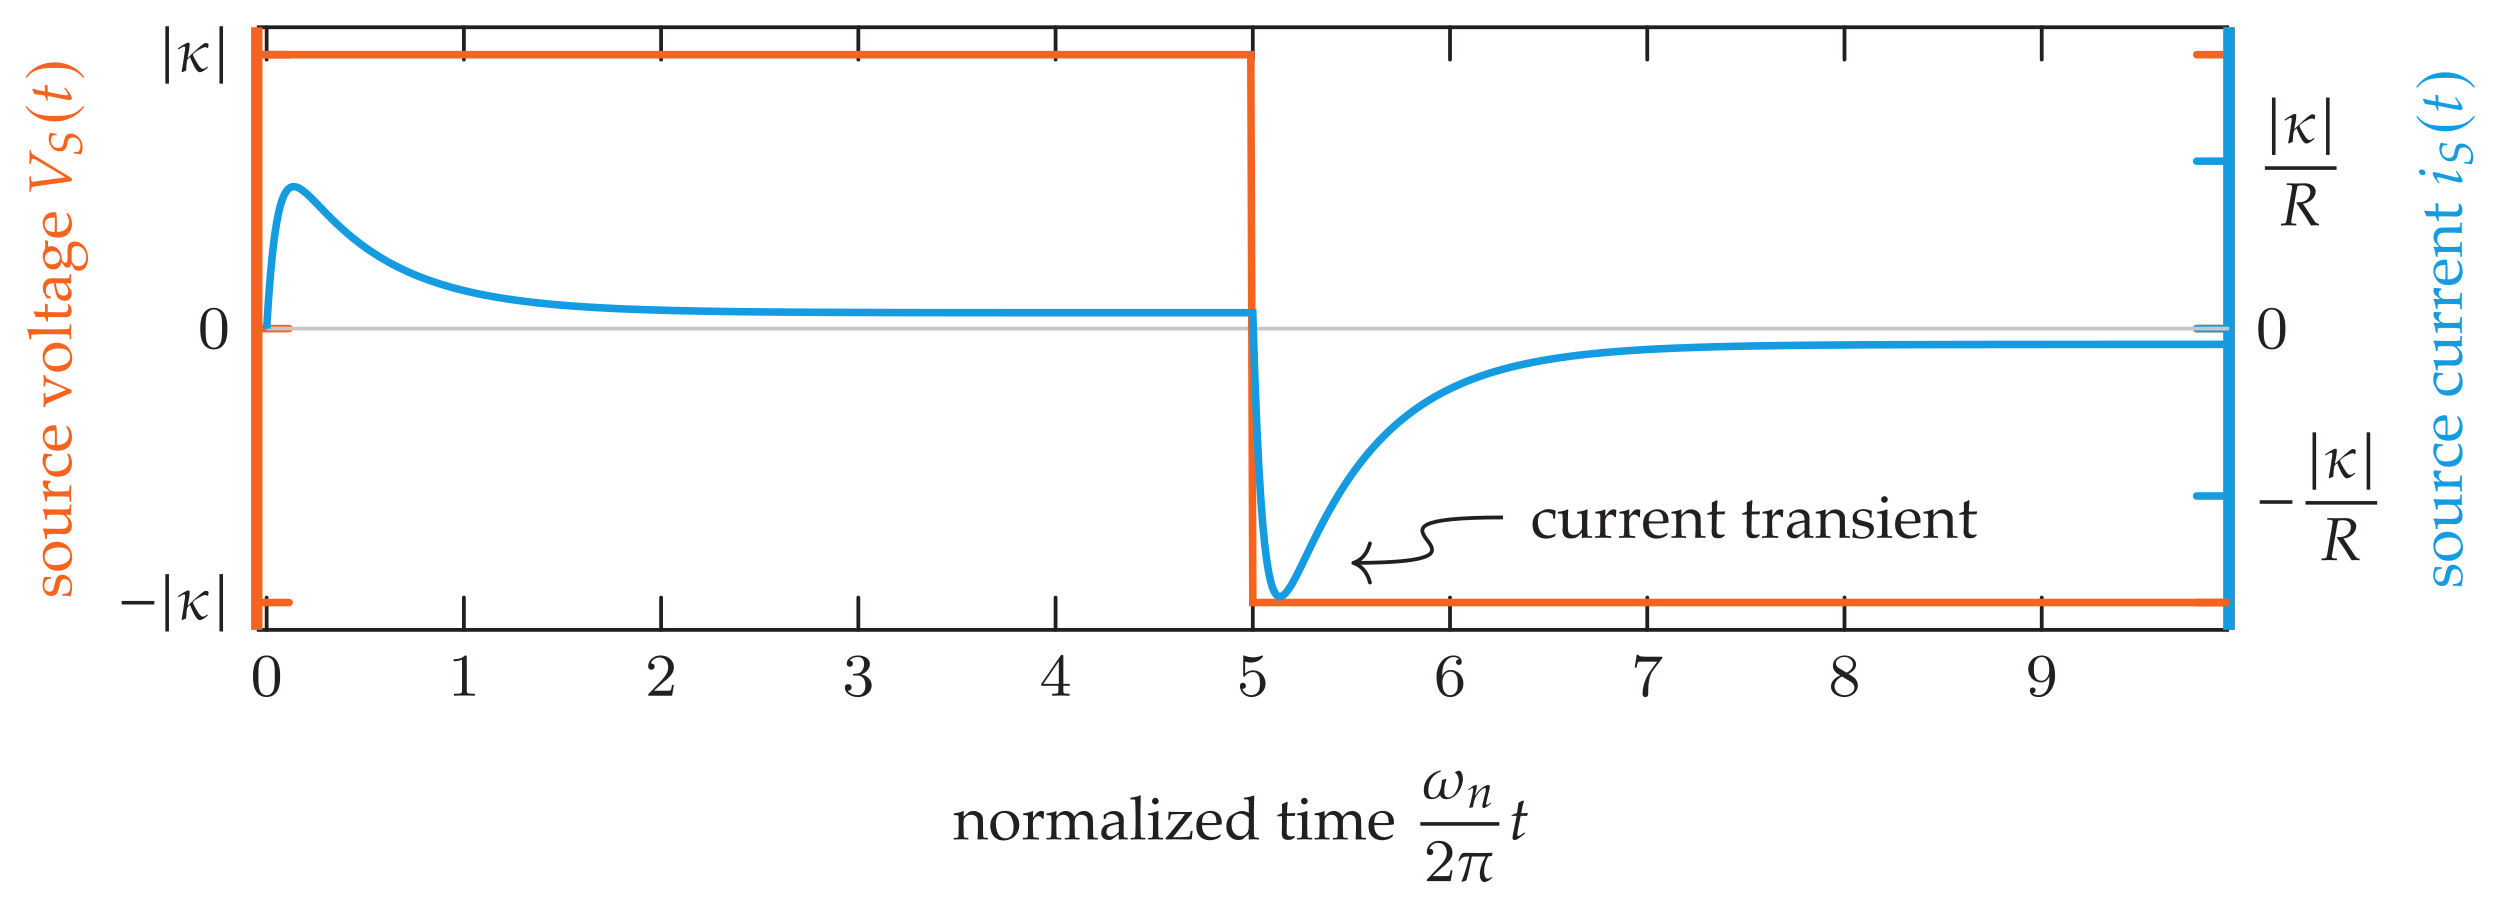 <?xml version="1.0" encoding="UTF-8"?>
<svg xmlns="http://www.w3.org/2000/svg" xmlns:xlink="http://www.w3.org/1999/xlink" width="328.558pt" height="119.195pt" viewBox="0 0 328.558 119.195" version="1.1">
<defs>
<g>
<symbol overflow="visible" id="glyph0-0">
<path style="stroke:none;" d=""/>
</symbol>
<symbol overflow="visible" id="glyph0-1">
<path style="stroke:none;" d="M 3.891 -2.547 C 3.891 -3.391 3.812 -3.906 3.547 -4.422 C 3.203 -5.125 2.547 -5.297 2.109 -5.297 C 1.109 -5.297 0.734 -4.547 0.625 -4.328 C 0.344 -3.75 0.328 -2.953 0.328 -2.547 C 0.328 -2.016 0.344 -1.219 0.734 -0.578 C 1.094 0.016 1.688 0.172 2.109 0.172 C 2.5 0.172 3.172 0.047 3.578 -0.734 C 3.875 -1.312 3.891 -2.031 3.891 -2.547 Z M 3.188 -2.641 C 3.188 -2.172 3.188 -1.453 3.094 -1 C 2.922 -0.172 2.375 -0.062 2.109 -0.062 C 1.844 -0.062 1.297 -0.188 1.125 -1.016 C 1.031 -1.469 1.031 -2.219 1.031 -2.641 C 1.031 -3.188 1.031 -3.75 1.125 -4.188 C 1.297 -5 1.906 -5.078 2.109 -5.078 C 2.375 -5.078 2.938 -4.938 3.094 -4.219 C 3.188 -3.781 3.188 -3.172 3.188 -2.641 Z M 3.188 -2.641 "/>
</symbol>
<symbol overflow="visible" id="glyph0-2">
<path style="stroke:none;" d="M 3.562 0 L 3.562 -0.266 L 3.281 -0.266 C 2.531 -0.266 2.5 -0.359 2.5 -0.656 L 2.5 -5.078 C 2.5 -5.297 2.484 -5.297 2.266 -5.297 C 1.938 -4.984 1.516 -4.797 0.766 -4.797 L 0.766 -4.531 C 0.984 -4.531 1.406 -4.531 1.875 -4.734 L 1.875 -0.656 C 1.875 -0.359 1.844 -0.266 1.094 -0.266 L 0.812 -0.266 L 0.812 0 C 1.141 -0.031 1.828 -0.031 2.188 -0.031 C 2.547 -0.031 3.234 -0.031 3.562 0 Z M 3.562 0 "/>
</symbol>
<symbol overflow="visible" id="glyph0-3">
<path style="stroke:none;" d="M 3.797 -1.422 L 3.547 -1.422 C 3.531 -1.266 3.469 -0.875 3.375 -0.719 C 3.328 -0.656 2.719 -0.656 2.594 -0.656 L 1.172 -0.656 L 2.25 -1.625 C 2.375 -1.75 2.703 -2.016 2.844 -2.125 C 3.328 -2.578 3.797 -3.016 3.797 -3.734 C 3.797 -4.688 3 -5.297 2.016 -5.297 C 1.047 -5.297 0.422 -4.578 0.422 -3.859 C 0.422 -3.469 0.734 -3.422 0.844 -3.422 C 1.016 -3.422 1.266 -3.531 1.266 -3.844 C 1.266 -4.25 0.859 -4.25 0.766 -4.25 C 1 -4.844 1.531 -5.031 1.922 -5.031 C 2.656 -5.031 3.047 -4.406 3.047 -3.734 C 3.047 -2.906 2.469 -2.297 1.516 -1.344 L 0.516 -0.297 C 0.422 -0.219 0.422 -0.203 0.422 0 L 3.562 0 Z M 3.797 -1.422 "/>
</symbol>
<symbol overflow="visible" id="glyph0-4">
<path style="stroke:none;" d="M 3.875 -1.359 C 3.875 -2.031 3.344 -2.625 2.531 -2.812 C 3.156 -3.031 3.641 -3.562 3.641 -4.203 C 3.641 -4.844 2.922 -5.297 2.094 -5.297 C 1.234 -5.297 0.594 -4.844 0.594 -4.234 C 0.594 -3.938 0.781 -3.812 1 -3.812 C 1.25 -3.812 1.406 -3.984 1.406 -4.219 C 1.406 -4.516 1.141 -4.625 0.969 -4.625 C 1.312 -5.062 1.922 -5.094 2.062 -5.094 C 2.266 -5.094 2.875 -5.031 2.875 -4.203 C 2.875 -3.656 2.641 -3.312 2.531 -3.188 C 2.297 -2.938 2.109 -2.922 1.625 -2.891 C 1.469 -2.891 1.406 -2.875 1.406 -2.766 C 1.406 -2.656 1.484 -2.656 1.625 -2.656 L 2.016 -2.656 C 2.641 -2.656 3.047 -2.203 3.047 -1.359 C 3.047 -0.359 2.484 -0.078 2.062 -0.078 C 1.625 -0.078 1.016 -0.234 0.734 -0.656 C 1.031 -0.656 1.234 -0.844 1.234 -1.094 C 1.234 -1.359 1.047 -1.531 0.781 -1.531 C 0.578 -1.531 0.344 -1.406 0.344 -1.078 C 0.344 -0.328 1.156 0.172 2.078 0.172 C 3.125 0.172 3.875 -0.562 3.875 -1.359 Z M 3.875 -1.359 "/>
</symbol>
<symbol overflow="visible" id="glyph0-5">
<path style="stroke:none;" d="M 3.984 -1.312 L 3.984 -1.562 L 3.141 -1.562 L 3.141 -5.156 C 3.141 -5.312 3.141 -5.375 2.969 -5.375 C 2.875 -5.375 2.859 -5.375 2.781 -5.266 L 0.234 -1.562 L 0.234 -1.312 L 2.484 -1.312 L 2.484 -0.641 C 2.484 -0.344 2.469 -0.266 1.844 -0.266 L 1.672 -0.266 L 1.672 0 L 2.812 -0.031 L 3.953 0 L 3.953 -0.266 L 3.781 -0.266 C 3.156 -0.266 3.141 -0.344 3.141 -0.641 L 3.141 -1.312 Z M 2.547 -1.562 L 0.516 -1.562 L 2.547 -4.516 Z M 2.547 -1.562 "/>
</symbol>
<symbol overflow="visible" id="glyph0-6">
<path style="stroke:none;" d="M 3.797 -1.594 C 3.797 -2.516 3.125 -3.344 2.188 -3.344 C 1.797 -3.344 1.422 -3.219 1.109 -2.938 L 1.109 -4.484 C 1.219 -4.453 1.531 -4.359 1.875 -4.359 C 2.875 -4.359 3.469 -5.062 3.469 -5.188 C 3.469 -5.281 3.422 -5.297 3.375 -5.297 C 3.375 -5.297 3.344 -5.297 3.281 -5.266 C 2.969 -5.141 2.594 -5.047 2.172 -5.047 C 1.703 -5.047 1.312 -5.156 1.062 -5.266 C 0.984 -5.297 0.953 -5.297 0.953 -5.297 C 0.859 -5.297 0.859 -5.219 0.859 -5.062 L 0.859 -2.734 C 0.859 -2.594 0.859 -2.5 0.984 -2.5 C 1.047 -2.5 1.062 -2.531 1.109 -2.594 C 1.203 -2.703 1.5 -3.109 2.188 -3.109 C 2.625 -3.109 2.844 -2.75 2.922 -2.594 C 3.047 -2.312 3.062 -1.938 3.062 -1.641 C 3.062 -1.344 3.062 -0.906 2.844 -0.562 C 2.688 -0.312 2.359 -0.078 1.938 -0.078 C 1.422 -0.078 0.922 -0.391 0.734 -0.922 C 0.75 -0.906 0.812 -0.906 0.812 -0.906 C 1.031 -0.906 1.219 -1.047 1.219 -1.297 C 1.219 -1.594 0.984 -1.703 0.828 -1.703 C 0.672 -1.703 0.422 -1.625 0.422 -1.281 C 0.422 -0.562 1.047 0.172 1.953 0.172 C 2.953 0.172 3.797 -0.609 3.797 -1.594 Z M 3.797 -1.594 "/>
</symbol>
<symbol overflow="visible" id="glyph0-7">
<path style="stroke:none;" d="M 3.875 -1.625 C 3.875 -2.656 3.078 -3.391 2.203 -3.391 C 1.625 -3.391 1.281 -3.031 1.094 -2.641 C 1.094 -3.297 1.156 -3.875 1.438 -4.359 C 1.688 -4.766 2.094 -5.094 2.594 -5.094 C 2.75 -5.094 3.109 -5.062 3.297 -4.797 C 2.938 -4.766 2.906 -4.5 2.906 -4.422 C 2.906 -4.172 3.094 -4.047 3.281 -4.047 C 3.422 -4.047 3.656 -4.125 3.656 -4.438 C 3.656 -4.906 3.297 -5.297 2.578 -5.297 C 1.469 -5.297 0.344 -4.25 0.344 -2.531 C 0.344 -0.359 1.359 0.172 2.125 0.172 C 2.516 0.172 2.922 0.062 3.281 -0.281 C 3.609 -0.594 3.875 -0.922 3.875 -1.625 Z M 3.125 -1.625 C 3.125 -1.219 3.125 -0.875 2.969 -0.578 C 2.75 -0.219 2.484 -0.078 2.125 -0.078 C 1.703 -0.078 1.438 -0.359 1.328 -0.594 C 1.141 -0.953 1.125 -1.484 1.125 -1.797 C 1.125 -2.578 1.547 -3.172 2.172 -3.172 C 2.562 -3.172 2.812 -2.969 2.953 -2.688 C 3.125 -2.391 3.125 -2.031 3.125 -1.625 Z M 3.125 -1.625 "/>
</symbol>
<symbol overflow="visible" id="glyph0-8">
<path style="stroke:none;" d="M 4.109 -5.125 L 2.078 -5.125 C 1.875 -5.125 1.641 -5.141 1.438 -5.156 C 1.016 -5.188 1.016 -5.266 0.984 -5.391 L 0.734 -5.391 L 0.469 -3.703 L 0.719 -3.703 C 0.734 -3.828 0.828 -4.375 0.938 -4.438 C 1.016 -4.484 1.625 -4.484 1.734 -4.484 L 3.422 -4.484 L 2.609 -3.375 C 1.703 -2.172 1.5 -0.906 1.5 -0.281 C 1.5 -0.203 1.5 0.172 1.875 0.172 C 2.25 0.172 2.25 -0.188 2.25 -0.281 L 2.25 -0.672 C 2.25 -1.812 2.453 -2.75 2.844 -3.281 L 4.031 -4.859 C 4.109 -4.938 4.109 -4.953 4.109 -5.125 Z M 4.109 -5.125 "/>
</symbol>
<symbol overflow="visible" id="glyph0-9">
<path style="stroke:none;" d="M 3.875 -1.344 C 3.875 -1.844 3.609 -2.172 3.469 -2.312 C 3.344 -2.438 3.328 -2.453 2.641 -2.875 C 3.094 -3.094 3.641 -3.484 3.641 -4.109 C 3.641 -4.875 2.859 -5.297 2.125 -5.297 C 1.281 -5.297 0.594 -4.719 0.594 -3.969 C 0.594 -3.672 0.688 -3.406 0.891 -3.172 C 1.031 -3 1.062 -2.984 1.547 -2.672 C 0.562 -2.234 0.344 -1.656 0.344 -1.219 C 0.344 -0.328 1.234 0.172 2.109 0.172 C 3.078 0.172 3.875 -0.5 3.875 -1.344 Z M 3.234 -4.109 C 3.234 -3.656 2.875 -3.266 2.406 -3.031 L 1.406 -3.625 C 1.172 -3.766 0.984 -4 0.984 -4.266 C 0.984 -4.766 1.531 -5.094 2.109 -5.094 C 2.719 -5.094 3.234 -4.672 3.234 -4.109 Z M 3.422 -1.062 C 3.422 -0.453 2.766 -0.078 2.125 -0.078 C 1.406 -0.078 0.812 -0.562 0.812 -1.219 C 0.812 -1.812 1.25 -2.281 1.797 -2.531 L 2.875 -1.875 C 3 -1.797 3.422 -1.547 3.422 -1.062 Z M 3.422 -1.062 "/>
</symbol>
<symbol overflow="visible" id="glyph0-10">
<path style="stroke:none;" d="M 3.875 -2.625 C 3.875 -4.688 2.953 -5.297 2.141 -5.297 C 1.188 -5.297 0.344 -4.562 0.344 -3.516 C 0.344 -2.5 1.125 -1.75 2.031 -1.75 C 2.594 -1.75 2.938 -2.109 3.125 -2.516 L 3.125 -2.344 C 3.125 -0.406 2.203 -0.078 1.734 -0.078 C 1.562 -0.078 1.156 -0.094 0.938 -0.344 C 1.297 -0.375 1.312 -0.641 1.312 -0.719 C 1.312 -0.953 1.125 -1.094 0.938 -1.094 C 0.797 -1.094 0.562 -1 0.562 -0.703 C 0.562 -0.156 1.016 0.172 1.75 0.172 C 2.844 0.172 3.875 -0.922 3.875 -2.625 Z M 3.109 -3.359 C 3.109 -2.719 2.766 -1.969 2.062 -1.969 C 1.688 -1.969 1.453 -2.141 1.281 -2.438 C 1.094 -2.719 1.094 -3.109 1.094 -3.516 C 1.094 -3.984 1.094 -4.312 1.312 -4.641 C 1.516 -4.938 1.766 -5.094 2.141 -5.094 C 2.672 -5.094 2.906 -4.562 2.938 -4.531 C 3.094 -4.141 3.109 -3.516 3.109 -3.359 Z M 3.109 -3.359 "/>
</symbol>
<symbol overflow="visible" id="glyph1-0">
<path style="stroke:none;" d=""/>
</symbol>
<symbol overflow="visible" id="glyph1-1">
<path style="stroke:none;" d="M 4.812 -1.922 L 4.812 -2.391 L 0.516 -2.391 L 0.516 -1.922 Z M 4.812 -1.922 "/>
</symbol>
<symbol overflow="visible" id="glyph1-2">
<path style="stroke:none;" d="M 1.078 1.625 L 1.078 -5.922 L 0.609 -5.922 L 0.609 1.625 Z M 1.078 1.625 "/>
</symbol>
<symbol overflow="visible" id="glyph2-0">
<path style="stroke:none;" d=""/>
</symbol>
<symbol overflow="visible" id="glyph2-1">
<path style="stroke:none;" d="M 4.297 -3.5 C 4.297 -3.688 4.031 -3.719 3.891 -3.719 C 3.531 -3.719 1.781 -1.969 1.609 -1.812 L 1.547 -1.828 C 1.641 -2.359 1.812 -3.016 1.812 -3.562 C 1.812 -3.688 1.766 -3.766 1.641 -3.766 C 1.344 -3.766 0.547 -3.219 0.297 -3.031 L 0.281 -2.969 L 0.312 -2.906 L 0.375 -2.891 C 0.516 -2.984 0.922 -3.25 1.078 -3.25 C 1.172 -3.25 1.219 -3.172 1.219 -3.094 C 1.219 -2.828 1.156 -2.516 1.109 -2.234 C 1 -1.469 0.891 -0.703 0.75 0.047 L 0.828 0.125 C 1 0.047 1.172 -0.016 1.344 -0.094 C 1.359 -0.359 1.406 -1.391 1.531 -1.562 C 1.594 -1.656 1.781 -1.797 1.859 -1.859 C 1.969 -1.625 2.578 0.125 3.125 0.125 C 3.5 0.125 3.938 -0.25 4.188 -0.484 L 4.203 -0.531 L 4.156 -0.594 L 4.125 -0.609 C 3.953 -0.469 3.75 -0.328 3.531 -0.328 C 3.438 -0.328 3.359 -0.375 3.281 -0.438 C 3.047 -0.594 2.281 -1.891 2.234 -2.188 C 2.328 -2.484 3.516 -3.172 3.875 -3.172 C 3.984 -3.172 4.078 -3.125 4.141 -3.047 L 4.219 -3.062 C 4.25 -3.203 4.297 -3.359 4.297 -3.5 Z M 4.297 -3.5 "/>
</symbol>
<symbol overflow="visible" id="glyph2-2">
<path style="stroke:none;" d="M 5.359 -2.594 C 5.359 -2.891 5.234 -3.656 4.812 -3.656 C 4.672 -3.656 4.453 -3.516 4.328 -3.453 L 4.328 -3.375 C 4.703 -3.125 4.828 -2.688 4.828 -2.266 C 4.828 -1.5 4.344 -0.141 3.422 -0.141 C 2.953 -0.141 2.906 -0.578 2.906 -0.953 C 2.906 -1.469 3.016 -2.016 3.203 -2.516 L 3.125 -2.578 C 2.953 -2.531 2.766 -2.469 2.594 -2.422 C 2.578 -1.734 2.359 -0.125 1.406 -0.125 C 0.922 -0.125 0.812 -0.641 0.812 -1.031 C 0.812 -2.219 1.312 -3.094 2.422 -3.531 L 2.484 -3.609 L 2.406 -3.688 C 1.172 -3.406 0.219 -2.406 0.219 -1.094 C 0.219 -0.391 0.469 0.094 1.25 0.094 C 1.688 0.094 2.016 -0.094 2.328 -0.375 L 2.375 -0.375 C 2.547 -0.031 2.766 0.094 3.172 0.094 C 4.453 0.094 5.359 -1.438 5.359 -2.594 Z M 5.359 -2.594 "/>
</symbol>
<symbol overflow="visible" id="glyph2-3">
<path style="stroke:none;" d="M 4.844 -3.719 C 4.297 -3.703 3.734 -3.688 3.172 -3.688 C 2.484 -3.688 1.797 -3.703 1.125 -3.719 C 0.609 -3.719 0.5 -3.094 0.359 -2.703 L 0.359 -2.656 L 0.438 -2.609 L 0.484 -2.641 C 0.812 -3.141 1 -3.234 1.609 -3.234 L 1.781 -3.234 C 1.484 -2.125 1.234 -1.031 0.75 0.016 L 0.812 0.094 C 0.969 0.047 1.25 -0.016 1.391 -0.109 C 1.703 -1.125 1.906 -2.188 2.109 -3.234 L 3.922 -3.234 C 3.484 -2.531 3.156 -1.703 3.156 -0.859 C 3.156 -0.469 3.297 0.125 3.781 0.125 C 4.109 0.125 4.531 -0.203 4.766 -0.406 L 4.797 -0.453 L 4.75 -0.531 L 4.688 -0.531 C 4.547 -0.453 4.391 -0.328 4.203 -0.328 C 3.766 -0.328 3.719 -1 3.719 -1.328 C 3.719 -2 3.922 -2.656 4.25 -3.234 L 4.75 -3.328 C 4.766 -3.469 4.812 -3.609 4.844 -3.719 Z M 4.844 -3.719 "/>
</symbol>
<symbol overflow="visible" id="glyph3-0">
<path style="stroke:none;" d=""/>
</symbol>
<symbol overflow="visible" id="glyph3-1">
<path style="stroke:none;" d="M 5.094 0.031 L 5.094 -0.188 C 4.766 -0.234 4.672 -0.297 4.453 -0.625 L 2.984 -2.828 C 3.422 -2.906 3.656 -3 3.938 -3.203 C 4.406 -3.531 4.656 -3.969 4.656 -4.469 C 4.656 -5.141 3.922 -5.516 3.266 -5.516 C 2.859 -5.516 2.469 -5.484 2.062 -5.484 C 1.656 -5.484 1.266 -5.5 0.859 -5.516 L 0.844 -5.297 L 1.281 -5.281 C 1.469 -5.266 1.562 -5.203 1.562 -5.062 C 1.562 -4.953 1.531 -4.688 1.484 -4.453 L 0.891 -1 C 0.766 -0.266 0.75 -0.25 0.438 -0.219 L 0.109 -0.203 L 0.078 0.031 C 0.422 0.016 0.766 0 1.125 0 C 1.453 0 1.781 0.016 2.109 0.031 L 2.125 -0.203 L 1.734 -0.219 C 1.516 -0.234 1.453 -0.297 1.453 -0.469 C 1.453 -0.531 1.453 -0.609 1.484 -0.734 L 2.156 -4.625 L 2.234 -4.938 L 2.281 -5.156 C 2.516 -5.219 2.672 -5.234 2.891 -5.234 C 3.578 -5.234 3.953 -4.922 3.953 -4.328 C 3.953 -3.562 3.328 -3.016 2.5 -3.016 L 2.156 -3.016 L 2.125 -2.922 C 3.203 -1.375 3.438 -0.984 4.047 0.031 C 4.234 0.016 4.438 0 4.625 0 C 4.797 0 4.938 0.016 5.094 0.031 Z M 5.094 0.031 "/>
</symbol>
<symbol overflow="visible" id="glyph3-2">
<path style="stroke:none;" d="M 2.109 -0.781 L 2.031 -0.938 L 1.672 -0.688 C 1.438 -0.516 1.281 -0.453 1.188 -0.453 C 1.125 -0.453 1.078 -0.516 1.078 -0.609 C 1.078 -0.812 1.172 -1.438 1.422 -2.609 L 1.531 -3.109 L 2.375 -3.109 L 2.469 -3.5 C 2.172 -3.469 1.891 -3.453 1.594 -3.453 C 1.719 -4.203 1.812 -4.594 1.953 -5.031 L 1.859 -5.141 C 1.703 -5.047 1.484 -4.953 1.25 -4.859 L 1.047 -3.5 C 0.688 -3.344 0.484 -3.25 0.344 -3.219 L 0.328 -3.109 L 1 -3.109 L 0.547 -0.859 C 0.516 -0.656 0.453 -0.453 0.453 -0.25 C 0.453 -0.047 0.531 0.078 0.688 0.078 C 0.969 0.078 1.234 -0.094 1.859 -0.594 C 2.016 -0.703 1.953 -0.672 2.109 -0.781 Z M 2.109 -0.781 "/>
</symbol>
<symbol overflow="visible" id="glyph4-0">
<path style="stroke:none;" d="M 1 0 L 1 -4.984 L 4.984 -4.984 L 4.984 0 Z M 1.125 -0.125 L 4.859 -0.125 L 4.859 -4.859 L 1.125 -4.859 Z M 1.125 -0.125 "/>
</symbol>
<symbol overflow="visible" id="glyph4-1">
<path style="stroke:none;" d="M 0.109 0 L 0.109 -0.219 L 0.484 -0.219 C 0.535 -0.227 0.578 -0.238 0.609 -0.25 C 0.641 -0.27 0.66 -0.289 0.672 -0.312 C 0.703 -0.363 0.723 -0.457 0.734 -0.594 C 0.734 -0.625 0.738 -1 0.75 -1.719 L 0.75 -2.172 C 0.75 -2.379 0.742 -2.602 0.734 -2.844 C 0.734 -3 0.723 -3.086 0.703 -3.109 C 0.68 -3.141 0.648 -3.16 0.609 -3.172 C 0.566 -3.191 0.398 -3.203 0.109 -3.203 L 0.109 -3.422 C 0.629 -3.492 1.008 -3.586 1.25 -3.703 C 1.301 -3.734 1.336 -3.75 1.359 -3.75 C 1.379 -3.75 1.395 -3.738 1.406 -3.719 C 1.414 -3.707 1.422 -3.691 1.422 -3.672 C 1.422 -3.648 1.422 -3.629 1.422 -3.609 C 1.41 -3.516 1.398 -3.316 1.391 -3.016 L 2.109 -3.625 C 2.328 -3.707 2.531 -3.75 2.719 -3.75 C 2.926 -3.75 3.125 -3.703 3.312 -3.609 C 3.5 -3.523 3.641 -3.414 3.734 -3.281 C 3.836 -3.156 3.906 -3 3.938 -2.812 C 3.945 -2.688 3.953 -2.359 3.953 -1.828 L 3.953 -1.141 C 3.953 -0.805 3.961 -0.578 3.984 -0.453 C 3.992 -0.367 4.008 -0.312 4.031 -0.281 C 4.062 -0.258 4.109 -0.242 4.172 -0.234 L 4.594 -0.219 L 4.594 0 C 4.332 -0.02 4.117 -0.031 3.953 -0.031 C 3.805 -0.031 3.566 -0.02 3.234 0 C 3.266 -0.645 3.281 -1.051 3.281 -1.219 L 3.281 -1.875 C 3.281 -2.281 3.266 -2.547 3.234 -2.672 C 3.191 -2.848 3.094 -2.988 2.938 -3.094 C 2.781 -3.195 2.594 -3.25 2.375 -3.25 C 2.176 -3.25 1.992 -3.203 1.828 -3.109 C 1.672 -3.016 1.555 -2.906 1.484 -2.781 C 1.422 -2.664 1.391 -2.469 1.391 -2.188 L 1.391 -1.719 C 1.41 -1.039 1.422 -0.676 1.422 -0.625 C 1.422 -0.488 1.438 -0.391 1.469 -0.328 C 1.477 -0.305 1.492 -0.285 1.516 -0.266 C 1.535 -0.254 1.566 -0.242 1.609 -0.234 C 1.617 -0.234 1.758 -0.227 2.031 -0.219 L 2.031 0 C 1.719 -0.02 1.43 -0.031 1.172 -0.031 C 0.953 -0.031 0.598 -0.02 0.109 0 Z M 0.109 0 "/>
</symbol>
<symbol overflow="visible" id="glyph4-2">
<path style="stroke:none;" d="M 0.266 -1.797 C 0.266 -2.367 0.445 -2.836 0.812 -3.203 C 1.188 -3.578 1.66 -3.766 2.234 -3.766 C 2.785 -3.766 3.227 -3.594 3.562 -3.25 C 3.906 -2.906 4.078 -2.461 4.078 -1.922 C 4.078 -1.547 3.988 -1.195 3.812 -0.875 C 3.645 -0.562 3.398 -0.316 3.078 -0.141 C 2.754 0.035 2.398 0.125 2.016 0.125 C 1.711 0.125 1.457 0.07 1.25 -0.031 C 1.039 -0.133 0.867 -0.258 0.734 -0.406 C 0.609 -0.562 0.508 -0.723 0.438 -0.891 C 0.32 -1.172 0.266 -1.473 0.266 -1.797 Z M 1 -2.078 C 1 -1.754 1.051 -1.426 1.156 -1.094 C 1.258 -0.77 1.41 -0.531 1.609 -0.375 C 1.816 -0.227 2.039 -0.156 2.281 -0.156 C 2.582 -0.156 2.832 -0.273 3.031 -0.516 C 3.227 -0.754 3.328 -1.117 3.328 -1.609 C 3.328 -2.023 3.266 -2.379 3.141 -2.672 C 3.023 -2.973 2.875 -3.188 2.688 -3.312 C 2.5 -3.438 2.297 -3.5 2.078 -3.5 C 1.754 -3.5 1.492 -3.383 1.297 -3.156 C 1.098 -2.926 1 -2.566 1 -2.078 Z M 1 -2.078 "/>
</symbol>
<symbol overflow="visible" id="glyph4-3">
<path style="stroke:none;" d="M 0.188 0 L 0.188 -0.219 C 0.477 -0.227 0.633 -0.234 0.656 -0.234 C 0.695 -0.242 0.727 -0.254 0.75 -0.266 C 0.781 -0.285 0.801 -0.312 0.812 -0.344 C 0.832 -0.406 0.848 -0.5 0.859 -0.625 C 0.867 -1.32 0.875 -1.688 0.875 -1.719 L 0.875 -2.172 C 0.875 -2.379 0.875 -2.602 0.875 -2.844 C 0.863 -3 0.848 -3.086 0.828 -3.109 C 0.816 -3.141 0.789 -3.16 0.75 -3.172 C 0.707 -3.191 0.535 -3.203 0.234 -3.203 L 0.234 -3.422 C 0.754 -3.492 1.141 -3.586 1.391 -3.703 C 1.441 -3.734 1.473 -3.75 1.484 -3.75 C 1.504 -3.75 1.52 -3.738 1.531 -3.719 C 1.539 -3.707 1.547 -3.691 1.547 -3.672 C 1.547 -3.648 1.547 -3.629 1.547 -3.609 C 1.535 -3.441 1.523 -3.195 1.516 -2.875 C 1.641 -3 1.75 -3.129 1.844 -3.266 C 1.945 -3.398 2.02 -3.488 2.062 -3.531 C 2.133 -3.594 2.223 -3.645 2.328 -3.688 C 2.43 -3.727 2.535 -3.75 2.641 -3.75 C 2.754 -3.75 2.863 -3.723 2.969 -3.672 L 2.984 -3.625 C 2.953 -3.281 2.93 -2.977 2.922 -2.719 L 2.75 -2.719 C 2.688 -2.844 2.613 -2.93 2.531 -2.984 C 2.457 -3.035 2.359 -3.062 2.234 -3.062 C 2.035 -3.062 1.863 -2.977 1.719 -2.812 C 1.582 -2.656 1.516 -2.41 1.516 -2.078 L 1.516 -1.688 C 1.516 -1.508 1.523 -1.195 1.547 -0.75 C 1.547 -0.582 1.551 -0.477 1.562 -0.438 C 1.57 -0.395 1.582 -0.363 1.594 -0.344 C 1.613 -0.32 1.645 -0.305 1.688 -0.297 C 1.758 -0.266 1.969 -0.238 2.312 -0.219 L 2.312 0 C 1.852 -0.02 1.461 -0.031 1.141 -0.031 C 0.816 -0.031 0.5 -0.02 0.188 0 Z M 0.188 0 "/>
</symbol>
<symbol overflow="visible" id="glyph4-4">
<path style="stroke:none;" d="M 0.156 0 L 0.156 -0.219 L 0.531 -0.219 C 0.582 -0.227 0.625 -0.238 0.656 -0.25 C 0.688 -0.27 0.711 -0.289 0.734 -0.312 C 0.754 -0.363 0.77 -0.457 0.781 -0.594 C 0.781 -0.625 0.789 -1 0.812 -1.719 L 0.812 -2.172 C 0.812 -2.379 0.805 -2.602 0.797 -2.844 C 0.785 -3 0.77 -3.086 0.75 -3.109 C 0.738 -3.141 0.711 -3.16 0.672 -3.172 C 0.629 -3.191 0.457 -3.203 0.156 -3.203 L 0.156 -3.422 C 0.688 -3.492 1.07 -3.586 1.312 -3.703 C 1.363 -3.734 1.398 -3.75 1.422 -3.75 C 1.43 -3.75 1.441 -3.738 1.453 -3.719 C 1.461 -3.707 1.469 -3.691 1.469 -3.672 C 1.469 -3.648 1.469 -3.629 1.469 -3.609 C 1.457 -3.484 1.453 -3.297 1.453 -3.047 L 1.953 -3.516 C 2.016 -3.566 2.055 -3.598 2.078 -3.609 C 2.141 -3.641 2.223 -3.672 2.328 -3.703 C 2.441 -3.734 2.562 -3.75 2.688 -3.75 C 2.938 -3.75 3.156 -3.688 3.344 -3.562 C 3.539 -3.438 3.691 -3.254 3.797 -3.016 L 4.219 -3.422 C 4.32 -3.504 4.391 -3.555 4.422 -3.578 C 4.492 -3.617 4.594 -3.656 4.719 -3.688 C 4.844 -3.727 4.961 -3.75 5.078 -3.75 C 5.379 -3.75 5.629 -3.664 5.828 -3.5 C 6.023 -3.344 6.148 -3.164 6.203 -2.969 C 6.242 -2.844 6.266 -2.555 6.266 -2.109 L 6.266 -1.719 L 6.281 -1.172 C 6.281 -0.859 6.281 -0.676 6.281 -0.625 C 6.289 -0.488 6.305 -0.391 6.328 -0.328 C 6.336 -0.305 6.352 -0.285 6.375 -0.266 C 6.406 -0.254 6.441 -0.242 6.484 -0.234 C 6.492 -0.234 6.633 -0.227 6.906 -0.219 L 6.906 0 C 6.582 -0.008 6.359 -0.016 6.234 -0.016 C 6.117 -0.016 5.891 -0.008 5.547 0 L 5.578 -1.078 L 5.594 -1.5 L 5.594 -1.828 C 5.594 -2.266 5.57 -2.562 5.531 -2.719 C 5.488 -2.883 5.395 -3.016 5.25 -3.109 C 5.102 -3.203 4.941 -3.25 4.766 -3.25 C 4.547 -3.25 4.348 -3.188 4.172 -3.062 C 4.047 -2.969 3.961 -2.852 3.922 -2.719 C 3.879 -2.594 3.859 -2.344 3.859 -1.969 L 3.859 -1.719 L 3.875 -1.172 C 3.875 -0.859 3.875 -0.676 3.875 -0.625 C 3.883 -0.488 3.898 -0.391 3.922 -0.328 C 3.93 -0.305 3.945 -0.285 3.969 -0.266 C 3.988 -0.254 4.02 -0.242 4.062 -0.234 C 4.082 -0.234 4.227 -0.227 4.5 -0.219 L 4.5 0 C 4.113 -0.02 3.805 -0.031 3.578 -0.031 C 3.391 -0.031 3.051 -0.02 2.562 0 L 2.562 -0.219 L 2.938 -0.219 C 2.988 -0.227 3.031 -0.238 3.062 -0.25 C 3.094 -0.27 3.113 -0.289 3.125 -0.312 C 3.156 -0.363 3.172 -0.457 3.172 -0.594 C 3.18 -0.625 3.191 -1 3.203 -1.719 L 3.203 -2.016 C 3.203 -2.348 3.176 -2.594 3.125 -2.75 C 3.07 -2.906 2.977 -3.023 2.844 -3.109 C 2.719 -3.203 2.566 -3.25 2.391 -3.25 C 2.234 -3.25 2.082 -3.219 1.938 -3.156 C 1.801 -3.094 1.695 -3.008 1.625 -2.906 C 1.551 -2.812 1.504 -2.707 1.484 -2.594 C 1.461 -2.414 1.453 -2.203 1.453 -1.953 L 1.453 -1.719 C 1.461 -1.039 1.469 -0.676 1.469 -0.625 C 1.477 -0.488 1.492 -0.391 1.516 -0.328 C 1.523 -0.305 1.539 -0.285 1.562 -0.266 C 1.582 -0.254 1.613 -0.242 1.656 -0.234 C 1.676 -0.234 1.82 -0.227 2.094 -0.219 L 2.094 0 C 1.727 -0.02 1.422 -0.031 1.172 -0.031 C 0.953 -0.031 0.613 -0.02 0.156 0 Z M 0.156 0 "/>
</symbol>
<symbol overflow="visible" id="glyph4-5">
<path style="stroke:none;" d="M 0.844 -2.672 L 0.641 -2.719 C 0.641 -2.781 0.641 -2.863 0.641 -2.969 C 0.641 -3.07 0.641 -3.156 0.641 -3.219 C 0.961 -3.438 1.234 -3.582 1.453 -3.656 C 1.609 -3.719 1.785 -3.75 1.984 -3.75 C 2.285 -3.75 2.535 -3.691 2.734 -3.578 C 2.93 -3.461 3.082 -3.301 3.188 -3.094 C 3.25 -2.945 3.281 -2.75 3.281 -2.5 L 3.266 -1.797 L 3.266 -0.625 C 3.266 -0.5 3.273 -0.41 3.297 -0.359 C 3.316 -0.316 3.344 -0.289 3.375 -0.281 C 3.406 -0.258 3.461 -0.25 3.547 -0.25 L 3.797 -0.219 L 3.797 0 C 3.578 -0.02 3.391 -0.031 3.234 -0.031 C 3.078 -0.031 2.867 -0.02 2.609 0 L 2.625 -0.688 C 2.102 -0.281 1.789 -0.051 1.688 0 C 1.594 0.039 1.469 0.062 1.312 0.062 C 1 0.062 0.754 -0.02 0.578 -0.188 C 0.398 -0.352 0.312 -0.578 0.312 -0.859 C 0.312 -1.035 0.344 -1.195 0.406 -1.344 C 0.469 -1.488 0.539 -1.602 0.625 -1.688 C 0.719 -1.781 0.805 -1.848 0.891 -1.891 C 1.035 -1.961 1.273 -2.035 1.609 -2.109 C 1.953 -2.191 2.289 -2.254 2.625 -2.297 C 2.633 -2.535 2.609 -2.723 2.547 -2.859 C 2.484 -3.004 2.375 -3.117 2.219 -3.203 C 2.07 -3.297 1.895 -3.344 1.688 -3.344 C 1.531 -3.344 1.395 -3.32 1.281 -3.281 C 1.164 -3.238 1.094 -3.203 1.062 -3.172 L 1 -3.031 C 0.926 -2.875 0.875 -2.754 0.844 -2.672 Z M 2.625 -2.047 C 2.289 -1.992 2.004 -1.93 1.766 -1.859 C 1.523 -1.797 1.359 -1.723 1.266 -1.641 C 1.203 -1.598 1.148 -1.535 1.109 -1.453 C 1.035 -1.316 1 -1.172 1 -1.016 C 1 -0.828 1.051 -0.676 1.156 -0.562 C 1.27 -0.457 1.422 -0.406 1.609 -0.406 C 1.785 -0.406 1.957 -0.453 2.125 -0.547 C 2.289 -0.648 2.457 -0.801 2.625 -1 Z M 2.625 -2.047 "/>
</symbol>
<symbol overflow="visible" id="glyph4-6">
<path style="stroke:none;" d="M 0.203 0 L 0.203 -0.219 L 0.562 -0.219 C 0.625 -0.227 0.664 -0.238 0.688 -0.25 C 0.719 -0.27 0.742 -0.289 0.766 -0.312 C 0.797 -0.363 0.812 -0.457 0.812 -0.594 C 0.812 -0.625 0.82 -1 0.844 -1.719 L 0.844 -3.328 C 0.844 -3.766 0.832 -4.211 0.812 -4.672 C 0.801 -4.984 0.789 -5.156 0.781 -5.188 C 0.758 -5.219 0.738 -5.238 0.719 -5.25 C 0.676 -5.258 0.492 -5.266 0.172 -5.266 L 0.172 -5.5 C 0.754 -5.57 1.16 -5.664 1.391 -5.781 C 1.43 -5.789 1.457 -5.797 1.469 -5.797 C 1.488 -5.797 1.504 -5.789 1.516 -5.781 C 1.523 -5.77 1.531 -5.754 1.531 -5.734 C 1.531 -5.711 1.531 -5.688 1.531 -5.656 L 1.516 -5.531 C 1.504 -5.062 1.5 -4.664 1.5 -4.344 L 1.484 -3.734 L 1.484 -1.719 C 1.504 -1.039 1.516 -0.676 1.516 -0.625 C 1.516 -0.488 1.531 -0.391 1.562 -0.328 C 1.57 -0.305 1.586 -0.285 1.609 -0.266 C 1.629 -0.254 1.66 -0.242 1.703 -0.234 C 1.723 -0.234 1.863 -0.227 2.125 -0.219 L 2.125 0 C 1.781 -0.02 1.473 -0.031 1.203 -0.031 C 0.953 -0.031 0.617 -0.02 0.203 0 Z M 0.203 0 "/>
</symbol>
<symbol overflow="visible" id="glyph4-7">
<path style="stroke:none;" d="M 1.125 -5.484 C 1.25 -5.484 1.352 -5.438 1.438 -5.344 C 1.52 -5.258 1.562 -5.156 1.562 -5.031 C 1.562 -4.914 1.516 -4.816 1.422 -4.734 C 1.336 -4.648 1.238 -4.609 1.125 -4.609 C 1 -4.609 0.895 -4.648 0.812 -4.734 C 0.727 -4.816 0.688 -4.914 0.688 -5.031 C 0.688 -5.156 0.727 -5.258 0.812 -5.344 C 0.895 -5.438 1 -5.484 1.125 -5.484 Z M 0.172 -3.203 L 0.172 -3.422 C 0.68 -3.484 1.102 -3.594 1.438 -3.75 L 1.531 -3.688 C 1.508 -3.133 1.5 -2.711 1.5 -2.422 L 1.5 -1.719 C 1.508 -1.039 1.516 -0.676 1.516 -0.625 C 1.523 -0.488 1.539 -0.391 1.562 -0.328 C 1.57 -0.305 1.586 -0.285 1.609 -0.266 C 1.629 -0.254 1.66 -0.242 1.703 -0.234 C 1.723 -0.234 1.867 -0.227 2.141 -0.219 L 2.141 0 C 1.742 -0.02 1.426 -0.031 1.188 -0.031 C 0.988 -0.031 0.648 -0.02 0.172 0 L 0.172 -0.219 L 0.547 -0.219 C 0.598 -0.227 0.641 -0.238 0.672 -0.25 C 0.703 -0.27 0.723 -0.289 0.734 -0.312 C 0.766 -0.363 0.785 -0.457 0.797 -0.594 C 0.797 -0.625 0.801 -1 0.812 -1.719 L 0.812 -2.391 C 0.812 -2.785 0.801 -3.016 0.781 -3.078 C 0.758 -3.117 0.727 -3.148 0.688 -3.172 C 0.656 -3.191 0.484 -3.203 0.172 -3.203 Z M 0.172 -3.203 "/>
</symbol>
<symbol overflow="visible" id="glyph4-8">
<path style="stroke:none;" d="M 0.188 0 L 0.141 -0.172 C 0.41 -0.461 0.617 -0.695 0.766 -0.875 C 1.109 -1.281 1.566 -1.848 2.141 -2.578 C 2.211 -2.672 2.398 -2.926 2.703 -3.344 L 1.797 -3.344 C 1.672 -3.344 1.473 -3.332 1.203 -3.312 C 1.035 -3.312 0.93 -3.301 0.891 -3.281 C 0.867 -3.27 0.852 -3.254 0.844 -3.234 C 0.832 -3.211 0.816 -3.148 0.797 -3.047 L 0.719 -2.594 L 0.5 -2.594 C 0.52 -3.039 0.531 -3.289 0.531 -3.344 C 0.531 -3.406 0.531 -3.492 0.531 -3.609 L 0.562 -3.641 C 1.52 -3.617 2.289 -3.609 2.875 -3.609 C 3.156 -3.609 3.406 -3.617 3.625 -3.641 L 3.625 -3.422 C 3.445 -3.242 3.141 -2.875 2.703 -2.312 C 1.867 -1.258 1.344 -0.586 1.125 -0.297 L 1.406 -0.297 C 1.625 -0.297 1.93 -0.301 2.328 -0.312 C 2.723 -0.32 3.008 -0.348 3.188 -0.391 C 3.238 -0.398 3.273 -0.41 3.297 -0.422 C 3.305 -0.43 3.312 -0.445 3.312 -0.469 C 3.363 -0.633 3.414 -0.852 3.469 -1.125 L 3.703 -1.125 C 3.672 -0.82 3.648 -0.641 3.641 -0.578 C 3.629 -0.547 3.613 -0.367 3.594 -0.047 C 3.445 -0.016 3.258 0 3.031 0 L 1.344 -0.031 Z M 0.188 0 "/>
</symbol>
<symbol overflow="visible" id="glyph4-9">
<path style="stroke:none;" d="M 3.438 -0.609 L 3.312 -0.328 C 3.133 -0.211 3.004 -0.133 2.922 -0.094 C 2.797 -0.039 2.656 0 2.5 0.031 C 2.344 0.07 2.176 0.094 2 0.094 C 1.664 0.094 1.359 0.023 1.078 -0.109 C 0.797 -0.254 0.578 -0.469 0.422 -0.75 C 0.273 -1.039 0.203 -1.379 0.203 -1.766 C 0.203 -2.055 0.238 -2.32 0.312 -2.562 C 0.395 -2.801 0.488 -2.977 0.594 -3.094 C 0.676 -3.176 0.797 -3.27 0.953 -3.375 C 1.109 -3.488 1.266 -3.578 1.422 -3.641 C 1.629 -3.723 1.848 -3.766 2.078 -3.766 C 2.367 -3.766 2.629 -3.695 2.859 -3.562 C 3.098 -3.438 3.27 -3.258 3.375 -3.031 C 3.488 -2.801 3.547 -2.539 3.547 -2.25 C 3.547 -2.176 3.539 -2.086 3.531 -1.984 C 3.344 -1.953 3.176 -1.93 3.031 -1.922 C 2.75 -1.898 2.469 -1.891 2.188 -1.891 L 0.953 -1.891 C 0.953 -1.516 1.016 -1.211 1.141 -0.984 C 1.266 -0.754 1.43 -0.582 1.641 -0.469 C 1.859 -0.363 2.086 -0.312 2.328 -0.312 C 2.484 -0.312 2.641 -0.336 2.797 -0.391 C 2.953 -0.441 3.145 -0.535 3.375 -0.672 Z M 0.953 -2.188 C 1.016 -2.188 1.148 -2.18 1.359 -2.172 C 1.742 -2.16 2.008 -2.156 2.156 -2.156 C 2.5 -2.156 2.727 -2.16 2.844 -2.172 C 2.844 -2.234 2.844 -2.281 2.844 -2.312 C 2.844 -2.727 2.758 -3.031 2.594 -3.219 C 2.426 -3.406 2.203 -3.5 1.922 -3.5 C 1.629 -3.5 1.395 -3.395 1.219 -3.188 C 1.039 -2.977 0.953 -2.645 0.953 -2.188 Z M 0.953 -2.188 "/>
</symbol>
<symbol overflow="visible" id="glyph4-10">
<path style="stroke:none;" d="M 2.641 -5.281 L 2.641 -5.5 C 2.93 -5.531 3.176 -5.566 3.375 -5.609 C 3.57 -5.66 3.766 -5.719 3.953 -5.781 L 4 -5.734 C 3.988 -5.516 3.977 -5.094 3.969 -4.469 L 3.953 -3.844 L 3.953 -1.406 C 3.953 -1.133 3.957 -0.898 3.969 -0.703 C 3.977 -0.516 3.992 -0.398 4.016 -0.359 C 4.035 -0.328 4.07 -0.301 4.125 -0.281 C 4.188 -0.258 4.352 -0.234 4.625 -0.203 L 4.625 0 C 4.301 -0.02 4.078 -0.031 3.953 -0.031 C 3.836 -0.031 3.609 -0.02 3.266 0 C 3.273 -0.176 3.281 -0.414 3.281 -0.719 C 3.176 -0.645 3.035 -0.531 2.859 -0.375 C 2.691 -0.227 2.555 -0.109 2.453 -0.016 C 2.242 0.035 2.062 0.062 1.906 0.062 C 1.613 0.062 1.344 -0.008 1.094 -0.156 C 0.852 -0.301 0.664 -0.508 0.531 -0.781 C 0.395 -1.062 0.328 -1.375 0.328 -1.719 C 0.328 -1.977 0.367 -2.223 0.453 -2.453 C 0.535 -2.691 0.641 -2.875 0.766 -3 C 0.828 -3.07 0.984 -3.18 1.234 -3.328 C 1.484 -3.473 1.688 -3.578 1.844 -3.641 C 2 -3.711 2.164 -3.75 2.344 -3.75 C 2.508 -3.75 2.672 -3.727 2.828 -3.688 C 2.984 -3.645 3.133 -3.582 3.281 -3.5 L 3.281 -4.531 C 3.281 -4.883 3.266 -5.102 3.234 -5.188 C 3.223 -5.207 3.203 -5.227 3.172 -5.25 C 3.117 -5.27 2.941 -5.281 2.641 -5.281 Z M 3.281 -2.844 C 3.102 -3.031 2.914 -3.164 2.719 -3.25 C 2.531 -3.344 2.344 -3.391 2.156 -3.391 C 1.945 -3.391 1.75 -3.332 1.562 -3.219 C 1.383 -3.113 1.25 -2.953 1.156 -2.734 C 1.062 -2.516 1.016 -2.254 1.016 -1.953 C 1.016 -1.473 1.133 -1.098 1.375 -0.828 C 1.613 -0.566 1.895 -0.438 2.219 -0.438 C 2.395 -0.438 2.551 -0.473 2.688 -0.547 C 2.832 -0.617 2.953 -0.723 3.047 -0.859 C 3.148 -0.992 3.219 -1.148 3.25 -1.328 C 3.27 -1.441 3.281 -1.723 3.281 -2.172 Z M 3.281 -2.844 "/>
</symbol>
<symbol overflow="visible" id="glyph4-11">
<path style="stroke:none;" d="M 0.172 -3.047 L 0.172 -3.219 C 0.43 -3.312 0.641 -3.398 0.797 -3.484 C 0.797 -4.098 0.789 -4.488 0.781 -4.656 C 1.039 -4.75 1.258 -4.852 1.438 -4.969 L 1.531 -4.891 C 1.5 -4.672 1.469 -4.191 1.438 -3.453 C 1.645 -3.453 1.77 -3.453 1.812 -3.453 C 1.832 -3.453 1.961 -3.457 2.203 -3.469 C 2.336 -3.469 2.441 -3.473 2.516 -3.484 L 2.531 -3.453 L 2.453 -3.094 C 2.285 -3.094 2.133 -3.094 2 -3.094 C 1.863 -3.094 1.676 -3.094 1.438 -3.094 L 1.406 -1.5 C 1.395 -1.113 1.395 -0.883 1.406 -0.812 C 1.426 -0.738 1.453 -0.672 1.484 -0.609 C 1.523 -0.555 1.57 -0.516 1.625 -0.484 C 1.688 -0.453 1.789 -0.426 1.938 -0.406 C 2.039 -0.406 2.125 -0.41 2.188 -0.422 C 2.25 -0.43 2.332 -0.453 2.438 -0.484 L 2.484 -0.328 C 2.359 -0.234 2.238 -0.133 2.125 -0.031 C 2.031 0 1.941 0.02 1.859 0.031 C 1.773 0.039 1.676 0.047 1.562 0.047 C 1.426 0.047 1.316 0.031 1.234 0 C 1.148 -0.02 1.07 -0.055 1 -0.109 C 0.938 -0.172 0.883 -0.242 0.844 -0.328 C 0.801 -0.422 0.77 -0.555 0.75 -0.734 C 0.758 -0.91 0.766 -1.102 0.766 -1.312 C 0.773 -1.352 0.781 -1.398 0.781 -1.453 L 0.781 -3.062 L 0.609 -3.062 C 0.484 -3.062 0.336 -3.055 0.172 -3.047 Z M 0.172 -3.047 "/>
</symbol>
<symbol overflow="visible" id="glyph4-12">
<path style="stroke:none;" d="M 3.375 -0.453 L 3.219 -0.188 C 3.039 -0.094 2.863 -0.023 2.688 0.016 C 2.508 0.066 2.312 0.094 2.094 0.094 C 1.551 0.094 1.117 -0.066 0.797 -0.391 C 0.473 -0.723 0.312 -1.176 0.312 -1.75 C 0.312 -2.051 0.352 -2.316 0.438 -2.547 C 0.531 -2.773 0.641 -2.945 0.766 -3.062 C 0.848 -3.145 1.008 -3.254 1.25 -3.391 C 1.488 -3.535 1.656 -3.625 1.75 -3.656 C 1.926 -3.738 2.141 -3.781 2.391 -3.781 C 2.617 -3.781 2.828 -3.754 3.016 -3.703 C 3.141 -3.672 3.258 -3.617 3.375 -3.547 C 3.344 -3.348 3.32 -3.195 3.312 -3.094 C 3.301 -2.988 3.285 -2.801 3.266 -2.531 L 3.031 -2.531 C 3.02 -2.781 3.004 -2.938 2.984 -3 C 2.984 -3.039 2.961 -3.078 2.922 -3.109 C 2.828 -3.18 2.707 -3.242 2.562 -3.297 C 2.414 -3.348 2.254 -3.375 2.078 -3.375 C 1.859 -3.375 1.672 -3.328 1.516 -3.234 C 1.359 -3.148 1.234 -3.008 1.141 -2.812 C 1.055 -2.625 1.016 -2.383 1.016 -2.094 C 1.016 -1.738 1.078 -1.414 1.203 -1.125 C 1.328 -0.844 1.492 -0.633 1.703 -0.5 C 1.922 -0.375 2.16 -0.312 2.422 -0.312 C 2.555 -0.312 2.688 -0.328 2.812 -0.359 C 2.938 -0.391 3.098 -0.453 3.297 -0.547 Z M 3.375 -0.453 "/>
</symbol>
<symbol overflow="visible" id="glyph4-13">
<path style="stroke:none;" d="M 4.609 -0.219 L 4.609 0 C 4.266 -0.02 4.004 -0.031 3.828 -0.031 C 3.641 -0.031 3.445 -0.02 3.25 0 C 3.258 -0.207 3.27 -0.441 3.281 -0.703 C 3.125 -0.578 2.941 -0.41 2.734 -0.203 C 2.68 -0.148 2.629 -0.113 2.578 -0.094 C 2.473 -0.031 2.363 0.008 2.25 0.031 C 2.133 0.062 2 0.078 1.844 0.078 C 1.633 0.078 1.457 0.051 1.312 0 C 1.176 -0.051 1.055 -0.141 0.953 -0.266 C 0.879 -0.348 0.82 -0.457 0.781 -0.594 C 0.738 -0.727 0.719 -0.891 0.719 -1.078 C 0.719 -1.172 0.723 -1.258 0.734 -1.344 C 0.742 -1.426 0.75 -1.504 0.75 -1.578 L 0.75 -2.25 C 0.75 -2.312 0.742 -2.477 0.734 -2.75 C 0.723 -2.926 0.711 -3.039 0.703 -3.094 C 0.691 -3.113 0.672 -3.133 0.641 -3.156 C 0.609 -3.176 0.539 -3.188 0.438 -3.188 C 0.289 -3.188 0.176 -3.188 0.094 -3.188 L 0.094 -3.422 C 0.656 -3.484 1.062 -3.582 1.312 -3.719 C 1.352 -3.738 1.383 -3.75 1.406 -3.75 C 1.426 -3.75 1.441 -3.742 1.453 -3.734 C 1.461 -3.723 1.469 -3.703 1.469 -3.672 C 1.469 -3.648 1.469 -3.625 1.469 -3.594 C 1.457 -3.508 1.445 -3.348 1.438 -3.109 C 1.426 -2.68 1.422 -2.395 1.422 -2.25 L 1.422 -1.484 C 1.422 -1.172 1.441 -0.945 1.484 -0.812 C 1.523 -0.688 1.609 -0.582 1.734 -0.5 C 1.859 -0.426 2.008 -0.391 2.188 -0.391 C 2.312 -0.391 2.438 -0.41 2.562 -0.453 C 2.688 -0.504 2.797 -0.566 2.891 -0.641 C 2.961 -0.703 3.035 -0.785 3.109 -0.891 C 3.172 -0.961 3.207 -1.02 3.219 -1.062 C 3.238 -1.102 3.254 -1.16 3.266 -1.234 C 3.273 -1.461 3.281 -1.691 3.281 -1.922 L 3.281 -2.25 C 3.281 -2.312 3.273 -2.477 3.266 -2.75 C 3.266 -2.926 3.254 -3.039 3.234 -3.094 C 3.223 -3.113 3.207 -3.133 3.188 -3.156 C 3.145 -3.176 3.078 -3.188 2.984 -3.188 C 2.836 -3.188 2.723 -3.188 2.641 -3.188 L 2.641 -3.422 C 3.203 -3.484 3.609 -3.582 3.859 -3.719 C 3.898 -3.738 3.93 -3.75 3.953 -3.75 C 3.973 -3.75 3.988 -3.742 4 -3.734 C 4.008 -3.723 4.016 -3.703 4.016 -3.672 C 4.016 -3.648 4.016 -3.625 4.016 -3.594 C 4.004 -3.508 3.992 -3.344 3.984 -3.094 C 3.973 -2.676 3.969 -2.395 3.969 -2.25 L 3.969 -1.172 C 3.977 -0.859 3.984 -0.676 3.984 -0.625 C 3.984 -0.488 4 -0.391 4.031 -0.328 C 4.039 -0.305 4.055 -0.285 4.078 -0.266 C 4.098 -0.254 4.129 -0.242 4.172 -0.234 C 4.18 -0.234 4.328 -0.227 4.609 -0.219 Z M 4.609 -0.219 "/>
</symbol>
<symbol overflow="visible" id="glyph4-14">
<path style="stroke:none;" d="M 0.359 -1.172 L 0.594 -1.172 C 0.594 -1.023 0.598 -0.906 0.609 -0.812 C 0.629 -0.727 0.656 -0.645 0.688 -0.562 C 0.719 -0.477 0.766 -0.406 0.828 -0.344 C 0.891 -0.281 0.957 -0.234 1.031 -0.203 C 1.113 -0.172 1.191 -0.148 1.266 -0.141 C 1.348 -0.129 1.473 -0.125 1.641 -0.125 C 1.898 -0.125 2.113 -0.191 2.281 -0.328 C 2.457 -0.473 2.547 -0.672 2.547 -0.922 C 2.547 -1.023 2.516 -1.117 2.453 -1.203 C 2.398 -1.285 2.32 -1.348 2.219 -1.391 C 2.125 -1.441 1.91 -1.504 1.578 -1.578 C 1.254 -1.648 1.047 -1.707 0.953 -1.75 C 0.805 -1.801 0.688 -1.863 0.594 -1.938 C 0.508 -2.02 0.441 -2.117 0.391 -2.234 C 0.348 -2.359 0.328 -2.488 0.328 -2.625 C 0.328 -2.832 0.379 -3.02 0.484 -3.188 C 0.586 -3.363 0.754 -3.504 0.984 -3.609 C 1.223 -3.723 1.477 -3.781 1.75 -3.781 C 1.914 -3.781 2.102 -3.754 2.312 -3.703 C 2.531 -3.66 2.707 -3.602 2.844 -3.531 C 2.82 -3.25 2.805 -2.957 2.797 -2.656 L 2.578 -2.656 C 2.566 -2.844 2.551 -2.969 2.531 -3.031 C 2.52 -3.094 2.5 -3.145 2.469 -3.188 C 2.438 -3.238 2.383 -3.289 2.312 -3.344 C 2.25 -3.395 2.16 -3.441 2.047 -3.484 C 1.941 -3.523 1.805 -3.547 1.641 -3.547 C 1.41 -3.547 1.227 -3.477 1.094 -3.344 C 0.957 -3.207 0.891 -3.051 0.891 -2.875 C 0.891 -2.77 0.906 -2.68 0.938 -2.609 C 0.977 -2.535 1.031 -2.473 1.094 -2.422 C 1.164 -2.379 1.266 -2.344 1.391 -2.312 L 2.031 -2.141 C 2.363 -2.055 2.586 -1.984 2.703 -1.922 C 2.828 -1.867 2.926 -1.781 3 -1.656 C 3.082 -1.531 3.125 -1.379 3.125 -1.203 C 3.125 -0.848 2.977 -0.539 2.688 -0.281 C 2.395 -0.02 2.008 0.109 1.531 0.109 C 1.301 0.109 1.004 0.07 0.641 0 C 0.43 -0.031 0.316 -0.055 0.297 -0.078 C 0.285 -0.086 0.281 -0.098 0.281 -0.109 C 0.281 -0.129 0.285 -0.156 0.297 -0.188 C 0.316 -0.289 0.332 -0.395 0.344 -0.5 C 0.352 -0.613 0.359 -0.836 0.359 -1.172 Z M 0.359 -1.172 "/>
</symbol>
<symbol overflow="visible" id="glyph5-0">
<path style="stroke:none;" d=""/>
</symbol>
<symbol overflow="visible" id="glyph5-1">
<path style="stroke:none;" d="M 3.172 -0.531 L 3.109 -0.641 L 2.953 -0.531 C 2.766 -0.406 2.641 -0.344 2.578 -0.344 C 2.531 -0.344 2.5 -0.406 2.5 -0.469 C 2.5 -0.5 2.5 -0.562 2.5 -0.594 L 2.906 -2.297 C 2.953 -2.469 2.984 -2.641 2.984 -2.75 C 2.984 -2.891 2.906 -2.969 2.797 -2.969 C 2.531 -2.969 2.109 -2.734 1.734 -2.406 C 1.5 -2.188 1.328 -1.969 1.016 -1.531 L 1.25 -2.516 C 1.266 -2.625 1.281 -2.703 1.281 -2.766 C 1.281 -2.906 1.234 -2.969 1.141 -2.969 C 1.016 -2.969 0.766 -2.844 0.328 -2.516 L 0.141 -2.391 L 0.188 -2.266 L 0.391 -2.406 C 0.609 -2.547 0.641 -2.562 0.672 -2.562 C 0.75 -2.562 0.797 -2.5 0.797 -2.406 C 0.797 -2.094 0.531 -0.891 0.281 -0.016 L 0.328 0.062 C 0.484 0.016 0.625 -0.031 0.766 -0.047 C 0.875 -0.828 1.016 -1.234 1.297 -1.656 C 1.625 -2.172 2.094 -2.562 2.359 -2.562 C 2.438 -2.562 2.469 -2.5 2.469 -2.406 C 2.469 -2.297 2.453 -2.172 2.406 -1.969 L 2.078 -0.656 C 2.031 -0.438 2 -0.297 2 -0.188 C 2 -0.031 2.062 0.062 2.188 0.062 C 2.344 0.062 2.562 -0.078 3.172 -0.531 Z M 3.172 -0.531 "/>
</symbol>
<symbol overflow="visible" id="glyph6-0">
<path style="stroke:none;" d="M 0 -1 L -4.984 -1 L -4.984 -4.984 L 0 -4.984 Z M -0.125 -1.125 L -0.125 -4.859 L -4.859 -4.859 L -4.859 -1.125 Z M -0.125 -1.125 "/>
</symbol>
<symbol overflow="visible" id="glyph6-1">
<path style="stroke:none;" d="M -1.172 -0.359 L -1.172 -0.594 C -1.023 -0.594 -0.906 -0.598 -0.812 -0.609 C -0.727 -0.629 -0.645 -0.656 -0.562 -0.688 C -0.477 -0.719 -0.406 -0.766 -0.344 -0.828 C -0.281 -0.891 -0.234 -0.957 -0.203 -1.031 C -0.172 -1.113 -0.148 -1.191 -0.141 -1.266 C -0.129 -1.348 -0.125 -1.473 -0.125 -1.641 C -0.125 -1.898 -0.191 -2.113 -0.328 -2.281 C -0.473 -2.457 -0.672 -2.547 -0.922 -2.547 C -1.023 -2.547 -1.117 -2.516 -1.203 -2.453 C -1.285 -2.398 -1.348 -2.32 -1.391 -2.219 C -1.441 -2.125 -1.504 -1.91 -1.578 -1.578 C -1.648 -1.254 -1.707 -1.047 -1.75 -0.953 C -1.801 -0.805 -1.863 -0.688 -1.938 -0.594 C -2.02 -0.508 -2.117 -0.441 -2.234 -0.391 C -2.359 -0.348 -2.488 -0.328 -2.625 -0.328 C -2.832 -0.328 -3.02 -0.379 -3.188 -0.484 C -3.363 -0.586 -3.504 -0.754 -3.609 -0.984 C -3.723 -1.223 -3.781 -1.477 -3.781 -1.75 C -3.781 -1.914 -3.754 -2.102 -3.703 -2.312 C -3.66 -2.531 -3.602 -2.707 -3.531 -2.844 C -3.25 -2.82 -2.957 -2.805 -2.656 -2.797 L -2.656 -2.578 C -2.844 -2.566 -2.969 -2.551 -3.031 -2.531 C -3.094 -2.52 -3.145 -2.5 -3.188 -2.469 C -3.238 -2.438 -3.289 -2.383 -3.344 -2.312 C -3.395 -2.25 -3.441 -2.16 -3.484 -2.047 C -3.523 -1.941 -3.547 -1.805 -3.547 -1.641 C -3.547 -1.41 -3.477 -1.227 -3.344 -1.094 C -3.207 -0.957 -3.051 -0.891 -2.875 -0.891 C -2.77 -0.891 -2.68 -0.906 -2.609 -0.938 C -2.535 -0.977 -2.473 -1.031 -2.422 -1.094 C -2.379 -1.164 -2.344 -1.266 -2.312 -1.391 L -2.141 -2.031 C -2.055 -2.363 -1.984 -2.586 -1.922 -2.703 C -1.867 -2.828 -1.781 -2.926 -1.656 -3 C -1.531 -3.082 -1.379 -3.125 -1.203 -3.125 C -0.848 -3.125 -0.539 -2.977 -0.281 -2.688 C -0.02 -2.395 0.109 -2.008 0.109 -1.531 C 0.109 -1.301 0.07 -1.004 0 -0.641 C -0.031 -0.43 -0.055 -0.316 -0.078 -0.297 C -0.086 -0.285 -0.098 -0.281 -0.109 -0.281 C -0.129 -0.281 -0.156 -0.285 -0.188 -0.297 C -0.289 -0.316 -0.395 -0.332 -0.5 -0.344 C -0.613 -0.352 -0.836 -0.359 -1.172 -0.359 Z M -1.172 -0.359 "/>
</symbol>
<symbol overflow="visible" id="glyph6-2">
<path style="stroke:none;" d="M -1.797 -0.266 C -2.367 -0.266 -2.836 -0.445 -3.203 -0.812 C -3.578 -1.188 -3.766 -1.66 -3.766 -2.234 C -3.766 -2.785 -3.594 -3.227 -3.25 -3.562 C -2.906 -3.906 -2.461 -4.078 -1.922 -4.078 C -1.547 -4.078 -1.195 -3.988 -0.875 -3.812 C -0.562 -3.645 -0.316 -3.398 -0.141 -3.078 C 0.035 -2.754 0.125 -2.398 0.125 -2.016 C 0.125 -1.711 0.07 -1.457 -0.031 -1.25 C -0.133 -1.039 -0.258 -0.867 -0.406 -0.734 C -0.562 -0.609 -0.723 -0.508 -0.891 -0.438 C -1.172 -0.32 -1.473 -0.266 -1.797 -0.266 Z M -2.078 -1 C -1.754 -1 -1.426 -1.051 -1.094 -1.156 C -0.77 -1.258 -0.531 -1.41 -0.375 -1.609 C -0.227 -1.816 -0.156 -2.039 -0.156 -2.281 C -0.156 -2.582 -0.273 -2.832 -0.516 -3.031 C -0.754 -3.227 -1.117 -3.328 -1.609 -3.328 C -2.023 -3.328 -2.379 -3.266 -2.672 -3.141 C -2.973 -3.023 -3.188 -2.875 -3.312 -2.688 C -3.438 -2.5 -3.5 -2.297 -3.5 -2.078 C -3.5 -1.754 -3.383 -1.492 -3.156 -1.297 C -2.926 -1.098 -2.566 -1 -2.078 -1 Z M -2.078 -1 "/>
</symbol>
<symbol overflow="visible" id="glyph6-3">
<path style="stroke:none;" d="M -0.219 -4.609 L 0 -4.609 C -0.02 -4.266 -0.031 -4.004 -0.031 -3.828 C -0.031 -3.641 -0.02 -3.445 0 -3.25 C -0.207 -3.258 -0.441 -3.27 -0.703 -3.281 C -0.578 -3.125 -0.41 -2.941 -0.203 -2.734 C -0.148 -2.68 -0.113 -2.629 -0.094 -2.578 C -0.031 -2.473 0.008 -2.363 0.031 -2.25 C 0.062 -2.133 0.078 -2 0.078 -1.844 C 0.078 -1.633 0.051 -1.457 0 -1.312 C -0.051 -1.176 -0.141 -1.055 -0.266 -0.953 C -0.348 -0.879 -0.457 -0.82 -0.594 -0.781 C -0.727 -0.738 -0.891 -0.719 -1.078 -0.719 C -1.172 -0.719 -1.258 -0.723 -1.344 -0.734 C -1.426 -0.742 -1.504 -0.75 -1.578 -0.75 L -2.25 -0.75 C -2.312 -0.75 -2.477 -0.742 -2.75 -0.734 C -2.926 -0.723 -3.039 -0.711 -3.094 -0.703 C -3.113 -0.691 -3.133 -0.672 -3.156 -0.641 C -3.176 -0.609 -3.188 -0.539 -3.188 -0.438 C -3.188 -0.289 -3.188 -0.176 -3.188 -0.094 L -3.422 -0.094 C -3.484 -0.656 -3.582 -1.062 -3.719 -1.312 C -3.738 -1.352 -3.75 -1.383 -3.75 -1.406 C -3.75 -1.426 -3.742 -1.441 -3.734 -1.453 C -3.723 -1.461 -3.703 -1.469 -3.672 -1.469 C -3.648 -1.469 -3.625 -1.469 -3.594 -1.469 C -3.508 -1.457 -3.348 -1.445 -3.109 -1.438 C -2.68 -1.426 -2.395 -1.422 -2.25 -1.422 L -1.484 -1.422 C -1.172 -1.422 -0.945 -1.441 -0.812 -1.484 C -0.688 -1.523 -0.582 -1.609 -0.5 -1.734 C -0.426 -1.859 -0.391 -2.008 -0.391 -2.188 C -0.391 -2.312 -0.41 -2.438 -0.453 -2.562 C -0.504 -2.688 -0.566 -2.797 -0.641 -2.891 C -0.703 -2.961 -0.785 -3.035 -0.891 -3.109 C -0.961 -3.172 -1.02 -3.207 -1.062 -3.219 C -1.102 -3.238 -1.16 -3.254 -1.234 -3.266 C -1.461 -3.273 -1.691 -3.281 -1.922 -3.281 L -2.25 -3.281 C -2.312 -3.281 -2.477 -3.273 -2.75 -3.266 C -2.926 -3.266 -3.039 -3.254 -3.094 -3.234 C -3.113 -3.223 -3.133 -3.207 -3.156 -3.188 C -3.176 -3.145 -3.188 -3.078 -3.188 -2.984 C -3.188 -2.836 -3.188 -2.723 -3.188 -2.641 L -3.422 -2.641 C -3.484 -3.203 -3.582 -3.609 -3.719 -3.859 C -3.738 -3.898 -3.75 -3.93 -3.75 -3.953 C -3.75 -3.973 -3.742 -3.988 -3.734 -4 C -3.723 -4.008 -3.703 -4.016 -3.672 -4.016 C -3.648 -4.016 -3.625 -4.016 -3.594 -4.016 C -3.508 -4.004 -3.344 -3.992 -3.094 -3.984 C -2.676 -3.973 -2.395 -3.969 -2.25 -3.969 L -1.172 -3.969 C -0.859 -3.977 -0.676 -3.984 -0.625 -3.984 C -0.488 -3.984 -0.391 -4 -0.328 -4.031 C -0.305 -4.039 -0.285 -4.055 -0.266 -4.078 C -0.254 -4.098 -0.242 -4.129 -0.234 -4.172 C -0.234 -4.18 -0.227 -4.328 -0.219 -4.609 Z M -0.219 -4.609 "/>
</symbol>
<symbol overflow="visible" id="glyph6-4">
<path style="stroke:none;" d="M 0 -0.188 L -0.219 -0.188 C -0.227 -0.477 -0.234 -0.633 -0.234 -0.656 C -0.242 -0.695 -0.254 -0.727 -0.266 -0.75 C -0.285 -0.781 -0.312 -0.801 -0.344 -0.812 C -0.406 -0.832 -0.5 -0.848 -0.625 -0.859 C -1.32 -0.867 -1.688 -0.875 -1.719 -0.875 L -2.172 -0.875 C -2.379 -0.875 -2.602 -0.875 -2.844 -0.875 C -3 -0.863 -3.086 -0.848 -3.109 -0.828 C -3.141 -0.816 -3.16 -0.789 -3.172 -0.75 C -3.191 -0.707 -3.203 -0.535 -3.203 -0.234 L -3.422 -0.234 C -3.492 -0.754 -3.586 -1.141 -3.703 -1.391 C -3.734 -1.441 -3.75 -1.473 -3.75 -1.484 C -3.75 -1.504 -3.738 -1.52 -3.719 -1.531 C -3.707 -1.539 -3.691 -1.547 -3.672 -1.547 C -3.648 -1.547 -3.629 -1.547 -3.609 -1.547 C -3.441 -1.535 -3.195 -1.523 -2.875 -1.516 C -3 -1.641 -3.129 -1.75 -3.266 -1.844 C -3.398 -1.945 -3.488 -2.02 -3.531 -2.062 C -3.594 -2.133 -3.645 -2.223 -3.688 -2.328 C -3.727 -2.43 -3.75 -2.535 -3.75 -2.641 C -3.75 -2.754 -3.723 -2.863 -3.672 -2.969 L -3.625 -2.984 C -3.281 -2.953 -2.977 -2.93 -2.719 -2.922 L -2.719 -2.75 C -2.844 -2.688 -2.93 -2.613 -2.984 -2.531 C -3.035 -2.457 -3.062 -2.359 -3.062 -2.234 C -3.062 -2.035 -2.977 -1.863 -2.812 -1.719 C -2.656 -1.582 -2.41 -1.516 -2.078 -1.516 L -1.688 -1.516 C -1.508 -1.516 -1.195 -1.523 -0.75 -1.547 C -0.582 -1.547 -0.477 -1.551 -0.438 -1.562 C -0.395 -1.57 -0.363 -1.582 -0.344 -1.594 C -0.32 -1.613 -0.305 -1.645 -0.297 -1.688 C -0.266 -1.758 -0.238 -1.969 -0.219 -2.312 L 0 -2.312 C -0.02 -1.852 -0.031 -1.461 -0.031 -1.141 C -0.031 -0.816 -0.02 -0.5 0 -0.188 Z M 0 -0.188 "/>
</symbol>
<symbol overflow="visible" id="glyph6-5">
<path style="stroke:none;" d="M -0.453 -3.375 L -0.188 -3.219 C -0.094 -3.039 -0.023 -2.863 0.016 -2.688 C 0.066 -2.508 0.094 -2.312 0.094 -2.094 C 0.094 -1.551 -0.066 -1.117 -0.391 -0.797 C -0.723 -0.473 -1.176 -0.312 -1.75 -0.312 C -2.051 -0.312 -2.316 -0.352 -2.547 -0.438 C -2.773 -0.531 -2.945 -0.641 -3.062 -0.766 C -3.145 -0.848 -3.254 -1.008 -3.391 -1.25 C -3.535 -1.488 -3.625 -1.656 -3.656 -1.75 C -3.738 -1.926 -3.781 -2.141 -3.781 -2.391 C -3.781 -2.617 -3.754 -2.828 -3.703 -3.016 C -3.672 -3.141 -3.617 -3.258 -3.547 -3.375 C -3.348 -3.344 -3.195 -3.32 -3.094 -3.312 C -2.988 -3.301 -2.801 -3.285 -2.531 -3.266 L -2.531 -3.031 C -2.781 -3.02 -2.938 -3.004 -3 -2.984 C -3.039 -2.984 -3.078 -2.961 -3.109 -2.922 C -3.18 -2.828 -3.242 -2.707 -3.297 -2.562 C -3.348 -2.414 -3.375 -2.254 -3.375 -2.078 C -3.375 -1.859 -3.328 -1.672 -3.234 -1.516 C -3.148 -1.359 -3.008 -1.234 -2.812 -1.141 C -2.625 -1.055 -2.383 -1.016 -2.094 -1.016 C -1.738 -1.016 -1.414 -1.078 -1.125 -1.203 C -0.844 -1.328 -0.633 -1.492 -0.5 -1.703 C -0.375 -1.922 -0.312 -2.16 -0.312 -2.422 C -0.312 -2.555 -0.328 -2.688 -0.359 -2.812 C -0.391 -2.938 -0.453 -3.098 -0.547 -3.297 Z M -0.453 -3.375 "/>
</symbol>
<symbol overflow="visible" id="glyph6-6">
<path style="stroke:none;" d="M -0.609 -3.438 L -0.328 -3.312 C -0.211 -3.133 -0.133 -3.004 -0.094 -2.922 C -0.039 -2.797 0 -2.656 0.031 -2.5 C 0.07 -2.344 0.094 -2.176 0.094 -2 C 0.094 -1.664 0.023 -1.359 -0.109 -1.078 C -0.254 -0.797 -0.469 -0.578 -0.75 -0.422 C -1.039 -0.273 -1.379 -0.203 -1.766 -0.203 C -2.055 -0.203 -2.32 -0.238 -2.562 -0.312 C -2.801 -0.395 -2.977 -0.488 -3.094 -0.594 C -3.176 -0.676 -3.27 -0.797 -3.375 -0.953 C -3.488 -1.109 -3.578 -1.266 -3.641 -1.422 C -3.723 -1.629 -3.766 -1.848 -3.766 -2.078 C -3.766 -2.367 -3.695 -2.629 -3.562 -2.859 C -3.438 -3.098 -3.258 -3.27 -3.031 -3.375 C -2.801 -3.488 -2.539 -3.547 -2.25 -3.547 C -2.176 -3.547 -2.086 -3.539 -1.984 -3.531 C -1.953 -3.344 -1.93 -3.176 -1.922 -3.031 C -1.898 -2.75 -1.891 -2.469 -1.891 -2.188 L -1.891 -0.953 C -1.516 -0.953 -1.211 -1.016 -0.984 -1.141 C -0.754 -1.266 -0.582 -1.43 -0.469 -1.641 C -0.363 -1.859 -0.312 -2.086 -0.312 -2.328 C -0.312 -2.484 -0.336 -2.641 -0.391 -2.797 C -0.441 -2.953 -0.535 -3.145 -0.672 -3.375 Z M -2.188 -0.953 C -2.188 -1.016 -2.18 -1.148 -2.172 -1.359 C -2.16 -1.742 -2.156 -2.008 -2.156 -2.156 C -2.156 -2.5 -2.16 -2.727 -2.172 -2.844 C -2.234 -2.844 -2.281 -2.844 -2.312 -2.844 C -2.727 -2.844 -3.031 -2.758 -3.219 -2.594 C -3.406 -2.426 -3.5 -2.203 -3.5 -1.922 C -3.5 -1.629 -3.395 -1.395 -3.188 -1.219 C -2.977 -1.039 -2.645 -0.953 -2.188 -0.953 Z M -2.188 -0.953 "/>
</symbol>
<symbol overflow="visible" id="glyph6-7">
<path style="stroke:none;" d="M 0.031 -1.984 C -0.227 -1.879 -0.406 -1.812 -0.5 -1.781 L -1.234 -1.453 L -3.094 -0.656 C -3.207 -0.602 -3.285 -0.555 -3.328 -0.516 C -3.367 -0.484 -3.395 -0.445 -3.406 -0.406 C -3.414 -0.363 -3.422 -0.266 -3.422 -0.109 L -3.656 -0.109 C -3.633 -0.547 -3.625 -0.863 -3.625 -1.062 C -3.625 -1.281 -3.633 -1.578 -3.656 -1.953 L -3.422 -1.953 C -3.41 -1.672 -3.391 -1.504 -3.359 -1.453 C -3.336 -1.41 -3.301 -1.391 -3.25 -1.391 C -3.176 -1.391 -3.008 -1.441 -2.75 -1.547 L -1.562 -2.016 L -1.297 -2.125 C -0.992 -2.25 -0.789 -2.336 -0.688 -2.391 L -1.562 -2.781 C -1.613 -2.801 -1.906 -2.914 -2.438 -3.125 C -2.75 -3.25 -2.988 -3.332 -3.156 -3.375 C -3.195 -3.383 -3.234 -3.391 -3.266 -3.391 C -3.305 -3.391 -3.336 -3.375 -3.359 -3.344 C -3.391 -3.281 -3.41 -3.113 -3.422 -2.844 L -3.656 -2.844 C -3.633 -3.227 -3.625 -3.477 -3.625 -3.594 C -3.625 -3.688 -3.633 -3.93 -3.656 -4.328 L -3.422 -4.328 C -3.41 -4.172 -3.391 -4.066 -3.359 -4.016 C -3.336 -3.961 -3.281 -3.91 -3.188 -3.859 C -3.125 -3.816 -2.844 -3.676 -2.344 -3.438 L -1.547 -3.062 C -1.398 -3 -0.875 -2.773 0.031 -2.391 Z M 0.031 -1.984 "/>
</symbol>
<symbol overflow="visible" id="glyph6-8">
<path style="stroke:none;" d="M 0 -0.203 L -0.219 -0.203 L -0.219 -0.562 C -0.227 -0.625 -0.238 -0.664 -0.25 -0.688 C -0.27 -0.719 -0.289 -0.742 -0.312 -0.766 C -0.363 -0.797 -0.457 -0.812 -0.594 -0.812 C -0.625 -0.812 -1 -0.82 -1.719 -0.844 L -3.328 -0.844 C -3.766 -0.844 -4.211 -0.832 -4.672 -0.812 C -4.984 -0.801 -5.156 -0.789 -5.188 -0.781 C -5.219 -0.758 -5.238 -0.738 -5.25 -0.719 C -5.258 -0.676 -5.266 -0.492 -5.266 -0.172 L -5.5 -0.172 C -5.57 -0.754 -5.664 -1.16 -5.781 -1.391 C -5.789 -1.43 -5.797 -1.457 -5.797 -1.469 C -5.797 -1.488 -5.789 -1.504 -5.781 -1.516 C -5.77 -1.523 -5.754 -1.531 -5.734 -1.531 C -5.711 -1.531 -5.688 -1.531 -5.656 -1.531 L -5.531 -1.516 C -5.062 -1.504 -4.664 -1.5 -4.344 -1.5 L -3.734 -1.484 L -1.719 -1.484 C -1.039 -1.504 -0.676 -1.516 -0.625 -1.516 C -0.488 -1.516 -0.391 -1.531 -0.328 -1.562 C -0.305 -1.57 -0.285 -1.586 -0.266 -1.609 C -0.254 -1.629 -0.242 -1.66 -0.234 -1.703 C -0.234 -1.723 -0.227 -1.863 -0.219 -2.125 L 0 -2.125 C -0.02 -1.781 -0.031 -1.473 -0.031 -1.203 C -0.031 -0.953 -0.02 -0.617 0 -0.203 Z M 0 -0.203 "/>
</symbol>
<symbol overflow="visible" id="glyph6-9">
<path style="stroke:none;" d="M -3.047 -0.172 L -3.219 -0.172 C -3.312 -0.43 -3.398 -0.641 -3.484 -0.797 C -4.098 -0.797 -4.488 -0.789 -4.656 -0.781 C -4.75 -1.039 -4.852 -1.258 -4.969 -1.438 L -4.891 -1.531 C -4.672 -1.5 -4.191 -1.469 -3.453 -1.438 C -3.453 -1.645 -3.453 -1.77 -3.453 -1.812 C -3.453 -1.832 -3.457 -1.961 -3.469 -2.203 C -3.469 -2.336 -3.473 -2.441 -3.484 -2.516 L -3.453 -2.531 L -3.094 -2.453 C -3.094 -2.285 -3.094 -2.133 -3.094 -2 C -3.094 -1.863 -3.094 -1.676 -3.094 -1.438 L -1.5 -1.406 C -1.113 -1.395 -0.883 -1.395 -0.812 -1.406 C -0.738 -1.426 -0.672 -1.453 -0.609 -1.484 C -0.555 -1.523 -0.516 -1.57 -0.484 -1.625 C -0.453 -1.688 -0.426 -1.789 -0.406 -1.938 C -0.406 -2.039 -0.41 -2.125 -0.422 -2.188 C -0.43 -2.25 -0.453 -2.332 -0.484 -2.438 L -0.328 -2.484 C -0.234 -2.359 -0.133 -2.238 -0.031 -2.125 C 0 -2.031 0.02 -1.941 0.031 -1.859 C 0.039 -1.773 0.047 -1.676 0.047 -1.562 C 0.047 -1.426 0.031 -1.316 0 -1.234 C -0.02 -1.148 -0.055 -1.07 -0.109 -1 C -0.172 -0.938 -0.242 -0.883 -0.328 -0.844 C -0.422 -0.801 -0.555 -0.77 -0.734 -0.75 C -0.91 -0.758 -1.102 -0.766 -1.312 -0.766 C -1.352 -0.773 -1.398 -0.781 -1.453 -0.781 L -3.062 -0.781 L -3.062 -0.609 C -3.062 -0.484 -3.055 -0.336 -3.047 -0.172 Z M -3.047 -0.172 "/>
</symbol>
<symbol overflow="visible" id="glyph6-10">
<path style="stroke:none;" d="M -2.672 -0.844 L -2.719 -0.641 C -2.781 -0.641 -2.863 -0.641 -2.969 -0.641 C -3.07 -0.641 -3.156 -0.641 -3.219 -0.641 C -3.438 -0.961 -3.582 -1.234 -3.656 -1.453 C -3.719 -1.609 -3.75 -1.785 -3.75 -1.984 C -3.75 -2.285 -3.691 -2.535 -3.578 -2.734 C -3.461 -2.93 -3.301 -3.082 -3.094 -3.188 C -2.945 -3.25 -2.75 -3.281 -2.5 -3.281 L -1.797 -3.266 L -0.625 -3.266 C -0.5 -3.266 -0.41 -3.273 -0.359 -3.297 C -0.316 -3.316 -0.289 -3.344 -0.281 -3.375 C -0.258 -3.406 -0.25 -3.461 -0.25 -3.547 L -0.219 -3.797 L 0 -3.797 C -0.02 -3.578 -0.031 -3.391 -0.031 -3.234 C -0.031 -3.078 -0.02 -2.867 0 -2.609 L -0.688 -2.625 C -0.281 -2.102 -0.051 -1.789 0 -1.688 C 0.039 -1.594 0.062 -1.469 0.062 -1.312 C 0.062 -1 -0.02 -0.754 -0.188 -0.578 C -0.352 -0.398 -0.578 -0.312 -0.859 -0.312 C -1.035 -0.312 -1.195 -0.344 -1.344 -0.406 C -1.488 -0.469 -1.602 -0.539 -1.688 -0.625 C -1.781 -0.719 -1.848 -0.805 -1.891 -0.891 C -1.961 -1.035 -2.035 -1.273 -2.109 -1.609 C -2.191 -1.953 -2.254 -2.289 -2.297 -2.625 C -2.535 -2.633 -2.723 -2.609 -2.859 -2.547 C -3.004 -2.484 -3.117 -2.375 -3.203 -2.219 C -3.297 -2.07 -3.344 -1.895 -3.344 -1.688 C -3.344 -1.531 -3.32 -1.395 -3.281 -1.281 C -3.238 -1.164 -3.203 -1.094 -3.172 -1.062 L -3.031 -1 C -2.875 -0.926 -2.754 -0.875 -2.672 -0.844 Z M -2.047 -2.625 C -1.992 -2.289 -1.93 -2.004 -1.859 -1.766 C -1.797 -1.523 -1.723 -1.359 -1.641 -1.266 C -1.598 -1.203 -1.535 -1.148 -1.453 -1.109 C -1.316 -1.035 -1.172 -1 -1.016 -1 C -0.828 -1 -0.676 -1.051 -0.562 -1.156 C -0.457 -1.27 -0.406 -1.422 -0.406 -1.609 C -0.406 -1.785 -0.453 -1.957 -0.547 -2.125 C -0.648 -2.289 -0.801 -2.457 -1 -2.625 Z M -2.047 -2.625 "/>
</symbol>
<symbol overflow="visible" id="glyph6-11">
<path style="stroke:none;" d="M -3.438 -4.312 L -3.375 -4.344 C -3.219 -4.238 -3.109 -4.172 -3.047 -4.141 L -3.047 -3.422 C -2.898 -3.484 -2.758 -3.516 -2.625 -3.516 C -2.426 -3.516 -2.234 -3.461 -2.047 -3.359 C -1.859 -3.254 -1.695 -3.102 -1.562 -2.906 C -1.426 -2.707 -1.336 -2.5 -1.297 -2.281 C -1.266 -2.133 -1.25 -1.938 -1.25 -1.688 C -1.113 -1.52 -1.016 -1.414 -0.953 -1.375 C -0.898 -1.344 -0.848 -1.328 -0.797 -1.328 C -0.734 -1.328 -0.676 -1.344 -0.625 -1.375 C -0.582 -1.414 -0.551 -1.477 -0.531 -1.562 C -0.5 -1.676 -0.484 -1.879 -0.484 -2.172 L -0.5 -3.016 C -0.5 -3.305 -0.457 -3.531 -0.375 -3.688 C -0.301 -3.844 -0.188 -3.953 -0.031 -4.016 C 0.125 -4.086 0.301 -4.125 0.5 -4.125 C 0.758 -4.125 1.023 -4.035 1.297 -3.859 C 1.578 -3.691 1.797 -3.438 1.953 -3.094 C 2.117 -2.75 2.203 -2.363 2.203 -1.938 C 2.203 -1.57 2.145 -1.266 2.031 -1.016 C 1.926 -0.766 1.781 -0.578 1.594 -0.453 C 1.406 -0.336 1.207 -0.281 1 -0.281 C 0.883 -0.281 0.773 -0.297 0.672 -0.328 C 0.578 -0.359 0.473 -0.414 0.359 -0.5 C 0.211 -0.82 0.086 -1.051 -0.016 -1.188 C -0.086 -0.969 -0.156 -0.828 -0.219 -0.766 C -0.281 -0.711 -0.344 -0.688 -0.406 -0.688 C -0.457 -0.688 -0.598 -0.723 -0.828 -0.797 C -0.93 -0.922 -1.082 -1.117 -1.281 -1.391 C -1.344 -1.16 -1.414 -0.984 -1.5 -0.859 C -1.594 -0.734 -1.711 -0.633 -1.859 -0.562 C -2.004 -0.488 -2.172 -0.453 -2.359 -0.453 C -2.617 -0.453 -2.852 -0.52 -3.062 -0.656 C -3.27 -0.789 -3.438 -1.02 -3.562 -1.344 C -3.695 -1.664 -3.766 -1.961 -3.766 -2.234 C -3.766 -2.41 -3.734 -2.578 -3.672 -2.734 C -3.617 -2.891 -3.535 -3.039 -3.422 -3.188 C -3.43 -3.676 -3.438 -4.051 -3.438 -4.312 Z M -2.562 -1.125 C -2.383 -1.125 -2.207 -1.156 -2.031 -1.219 C -1.852 -1.289 -1.719 -1.395 -1.625 -1.531 C -1.539 -1.664 -1.5 -1.82 -1.5 -2 C -1.5 -2.219 -1.57 -2.41 -1.719 -2.578 C -1.863 -2.754 -2.098 -2.844 -2.422 -2.844 C -2.742 -2.844 -3 -2.754 -3.188 -2.578 C -3.383 -2.41 -3.484 -2.207 -3.484 -1.969 C -3.484 -1.719 -3.398 -1.516 -3.234 -1.359 C -3.078 -1.203 -2.852 -1.125 -2.562 -1.125 Z M 0.047 -2.266 C 0.047 -1.879 0.051 -1.641 0.062 -1.547 C 0.062 -1.492 0.086 -1.438 0.141 -1.375 C 0.285 -1.164 0.363 -1.055 0.375 -1.047 C 0.406 -1.016 0.457 -0.988 0.531 -0.969 C 0.676 -0.906 0.828 -0.875 0.984 -0.875 C 1.254 -0.875 1.484 -0.977 1.672 -1.188 C 1.859 -1.406 1.953 -1.695 1.953 -2.062 C 1.953 -2.344 1.895 -2.594 1.781 -2.812 C 1.676 -3.039 1.523 -3.211 1.328 -3.328 C 1.141 -3.453 0.953 -3.516 0.766 -3.516 C 0.598 -3.504 0.469 -3.477 0.375 -3.438 C 0.289 -3.395 0.223 -3.344 0.172 -3.281 C 0.129 -3.219 0.094 -3.133 0.062 -3.031 C 0.051 -2.969 0.047 -2.711 0.047 -2.266 Z M 0.047 -2.266 "/>
</symbol>
<symbol overflow="visible" id="glyph6-12">
<path style="stroke:none;" d="M 0 -0.109 L -0.219 -0.109 L -0.219 -0.484 C -0.227 -0.535 -0.238 -0.578 -0.25 -0.609 C -0.27 -0.641 -0.289 -0.66 -0.312 -0.672 C -0.363 -0.703 -0.457 -0.723 -0.594 -0.734 C -0.625 -0.734 -1 -0.738 -1.719 -0.75 L -2.172 -0.75 C -2.379 -0.75 -2.602 -0.742 -2.844 -0.734 C -3 -0.734 -3.086 -0.723 -3.109 -0.703 C -3.141 -0.68 -3.16 -0.648 -3.172 -0.609 C -3.191 -0.566 -3.203 -0.398 -3.203 -0.109 L -3.422 -0.109 C -3.492 -0.629 -3.586 -1.008 -3.703 -1.25 C -3.734 -1.301 -3.75 -1.336 -3.75 -1.359 C -3.75 -1.379 -3.738 -1.395 -3.719 -1.406 C -3.707 -1.414 -3.691 -1.422 -3.672 -1.422 C -3.648 -1.422 -3.629 -1.422 -3.609 -1.422 C -3.516 -1.41 -3.316 -1.398 -3.016 -1.391 L -3.625 -2.109 C -3.707 -2.328 -3.75 -2.531 -3.75 -2.719 C -3.75 -2.926 -3.703 -3.125 -3.609 -3.312 C -3.523 -3.5 -3.414 -3.641 -3.281 -3.734 C -3.156 -3.836 -3 -3.906 -2.812 -3.938 C -2.688 -3.945 -2.359 -3.953 -1.828 -3.953 L -1.141 -3.953 C -0.805 -3.953 -0.578 -3.961 -0.453 -3.984 C -0.367 -3.992 -0.312 -4.008 -0.281 -4.031 C -0.258 -4.062 -0.242 -4.109 -0.234 -4.172 L -0.219 -4.594 L 0 -4.594 C -0.02 -4.332 -0.031 -4.117 -0.031 -3.953 C -0.031 -3.805 -0.02 -3.566 0 -3.234 C -0.645 -3.266 -1.051 -3.281 -1.219 -3.281 L -1.875 -3.281 C -2.281 -3.281 -2.547 -3.266 -2.672 -3.234 C -2.848 -3.191 -2.988 -3.094 -3.094 -2.938 C -3.195 -2.781 -3.25 -2.594 -3.25 -2.375 C -3.25 -2.176 -3.203 -1.992 -3.109 -1.828 C -3.016 -1.672 -2.906 -1.555 -2.781 -1.484 C -2.664 -1.422 -2.469 -1.391 -2.188 -1.391 L -1.719 -1.391 C -1.039 -1.41 -0.676 -1.422 -0.625 -1.422 C -0.488 -1.422 -0.391 -1.438 -0.328 -1.469 C -0.305 -1.477 -0.285 -1.492 -0.266 -1.516 C -0.254 -1.535 -0.242 -1.566 -0.234 -1.609 C -0.234 -1.617 -0.227 -1.758 -0.219 -2.031 L 0 -2.031 C -0.02 -1.719 -0.031 -1.43 -0.031 -1.172 C -0.031 -0.953 -0.02 -0.598 0 -0.109 Z M 0 -0.109 "/>
</symbol>
<symbol overflow="visible" id="glyph7-0">
<path style="stroke:none;" d=""/>
</symbol>
<symbol overflow="visible" id="glyph7-1">
<path style="stroke:none;" d="M -5.297 -6.016 L -5.516 -6.016 C -5.5 -5.75 -5.484 -5.5 -5.484 -5.25 C -5.484 -4.906 -5.5 -4.578 -5.516 -4.25 L -5.297 -4.25 L -5.281 -4.469 C -5.25 -4.766 -5.172 -4.922 -5.016 -4.922 C -4.938 -4.922 -4.844 -4.891 -4.688 -4.797 L -0.766 -2.469 L -4.969 -1.906 C -5.219 -1.875 -5.266 -2.016 -5.281 -2.234 L -5.297 -2.578 L -5.516 -2.578 C -5.5 -2.25 -5.484 -1.906 -5.484 -1.578 C -5.484 -1.25 -5.5 -0.922 -5.516 -0.594 L -5.297 -0.594 L -5.281 -0.797 C -5.25 -1.141 -5.188 -1.234 -4.891 -1.266 L 0.062 -1.969 L 0.062 -2.359 L -4.875 -5.375 C -5.188 -5.562 -5.25 -5.641 -5.281 -5.859 Z M -5.297 -6.016 "/>
</symbol>
<symbol overflow="visible" id="glyph7-2">
<path style="stroke:none;" d="M -0.781 -2.109 L -0.938 -2.031 L -0.688 -1.672 C -0.516 -1.438 -0.453 -1.281 -0.453 -1.188 C -0.453 -1.125 -0.516 -1.078 -0.609 -1.078 C -0.812 -1.078 -1.438 -1.172 -2.609 -1.422 L -3.109 -1.531 L -3.109 -2.375 L -3.5 -2.469 C -3.469 -2.172 -3.453 -1.891 -3.453 -1.594 C -4.203 -1.719 -4.594 -1.812 -5.031 -1.953 L -5.141 -1.859 C -5.047 -1.703 -4.953 -1.484 -4.859 -1.25 L -3.5 -1.047 C -3.344 -0.688 -3.25 -0.484 -3.219 -0.344 L -3.109 -0.328 L -3.109 -1 L -0.859 -0.547 C -0.656 -0.516 -0.453 -0.453 -0.25 -0.453 C -0.047 -0.453 0.078 -0.531 0.078 -0.688 C 0.078 -0.969 -0.094 -1.234 -0.594 -1.859 C -0.703 -2.016 -0.672 -1.953 -0.781 -2.109 Z M -0.781 -2.109 "/>
</symbol>
<symbol overflow="visible" id="glyph7-3">
<path style="stroke:none;" d="M -0.672 -1.922 L -0.828 -1.844 L -0.688 -1.641 C -0.531 -1.391 -0.453 -1.234 -0.453 -1.141 C -0.453 -1.094 -0.516 -1.047 -0.609 -1.047 C -0.688 -1.047 -0.75 -1.047 -0.922 -1.094 L -3.344 -1.719 C -3.484 -1.75 -3.562 -1.766 -3.641 -1.766 C -3.766 -1.766 -3.844 -1.703 -3.844 -1.562 C -3.844 -1.391 -3.688 -1.094 -3.25 -0.5 L -3.094 -0.266 L -2.938 -0.328 L -3.094 -0.578 C -3.25 -0.812 -3.281 -0.891 -3.281 -0.969 C -3.281 -1.047 -3.219 -1.094 -3.109 -1.094 C -3.047 -1.094 -2.891 -1.062 -2.766 -1.031 L -0.859 -0.516 C -0.594 -0.438 -0.391 -0.406 -0.234 -0.406 C -0.047 -0.406 0.078 -0.5 0.078 -0.641 C 0.078 -0.859 -0.109 -1.141 -0.672 -1.922 Z M -5.328 -2.109 C -5.516 -2.109 -5.656 -1.984 -5.656 -1.812 C -5.656 -1.578 -5.391 -1.359 -5.125 -1.359 C -4.922 -1.359 -4.797 -1.469 -4.797 -1.672 C -4.797 -1.922 -5.031 -2.109 -5.328 -2.109 Z M -5.328 -2.109 "/>
</symbol>
<symbol overflow="visible" id="glyph8-0">
<path style="stroke:none;" d=""/>
</symbol>
<symbol overflow="visible" id="glyph8-1">
<path style="stroke:none;" d="M -1.438 -3 C -1.938 -3 -2.188 -2.734 -2.328 -2.109 L -2.406 -1.703 C -2.5 -1.297 -2.734 -1.109 -3.141 -1.109 C -3.672 -1.109 -4.062 -1.531 -4.062 -2.094 C -4.062 -2.391 -3.984 -2.594 -3.781 -2.781 L -3.312 -2.781 L -3.312 -2.969 C -3.641 -3 -3.875 -3.031 -4.141 -3.125 C -4.297 -2.844 -4.359 -2.609 -4.359 -2.312 C -4.359 -1.859 -4.172 -1.391 -3.844 -1.062 C -3.578 -0.797 -3.266 -0.672 -2.906 -0.672 C -2.375 -0.672 -2.094 -0.906 -1.969 -1.422 L -1.828 -2 C -1.75 -2.344 -1.531 -2.5 -1.172 -2.5 C -0.594 -2.5 -0.188 -2.062 -0.188 -1.438 C -0.188 -1.094 -0.266 -0.859 -0.453 -0.594 L -1.062 -0.594 L -1.062 -0.406 C -0.719 -0.375 -0.438 -0.328 -0.125 -0.266 C 0.031 -0.562 0.109 -0.891 0.109 -1.219 C 0.109 -2.172 -0.609 -3 -1.438 -3 Z M -1.438 -3 "/>
</symbol>
<symbol overflow="visible" id="glyph9-0">
<path style="stroke:none;" d=""/>
</symbol>
<symbol overflow="visible" id="glyph9-1">
<path style="stroke:none;" d="M -6.016 -2.422 C -5.234 -1.219 -3.859 -0.484 -2.156 -0.484 C -0.594 -0.484 0.906 -1.234 1.703 -2.406 L 1.562 -2.5 C 0.609 -1.391 -0.328 -1.203 -2.188 -1.203 C -4.047 -1.203 -5 -1.422 -5.875 -2.5 Z M -6.016 -2.422 "/>
</symbol>
<symbol overflow="visible" id="glyph9-2">
<path style="stroke:none;" d="M -6.016 -0.328 L -5.875 -0.25 C -5 -1.344 -4.047 -1.547 -2.188 -1.547 C -0.328 -1.547 0.609 -1.359 1.562 -0.25 L 1.703 -0.359 C 0.906 -1.516 -0.594 -2.281 -2.156 -2.281 C -3.859 -2.281 -5.234 -1.547 -6.016 -0.328 Z M -6.016 -0.328 "/>
</symbol>
</g>
<clipPath id="clip1">
  <path d="M 34 42 L 292.953 42 L 292.953 44 L 34 44 Z M 34 42 "/>
</clipPath>
<clipPath id="clip2">
  <path d="M 33.746 3.582 L 292.953 3.582 L 292.953 82.781 L 33.746 82.781 Z M 33.746 3.582 "/>
</clipPath>
<clipPath id="clip3">
  <path d="M 33.746 10 L 292.949 10 L 292.949 82.781 L 33.746 82.781 Z M 33.746 10 "/>
</clipPath>
</defs>
<g id="surface1">
<path style="fill:none;stroke-width:0.498;stroke-linecap:round;stroke-linejoin:miter;stroke:rgb(13.73%,12.16%,12.549%);stroke-opacity:1;stroke-miterlimit:10;" d="M 1.297 0.001 L 1.297 4.251 M 27.219 0.001 L 27.219 4.251 M 53.137 0.001 L 53.137 4.251 M 79.059 0.001 L 79.059 4.251 M 104.981 0.001 L 104.981 4.251 M 130.902 0.001 L 130.902 4.251 M 156.82 0.001 L 156.82 4.251 M 182.742 0.001 L 182.742 4.251 M 208.664 0.001 L 208.664 4.251 M 234.586 0.001 L 234.586 4.251 M 1.297 79.2 L 1.297 74.946 M 27.219 79.2 L 27.219 74.946 M 53.137 79.2 L 53.137 74.946 M 79.059 79.2 L 79.059 74.946 M 104.981 79.2 L 104.981 74.946 M 130.902 79.2 L 130.902 74.946 M 156.82 79.2 L 156.82 74.946 M 182.742 79.2 L 182.742 74.946 M 208.664 79.2 L 208.664 74.946 M 234.586 79.2 L 234.586 74.946 " transform="matrix(1,0,0,-1,33.746,82.782)"/>
<path style="fill:none;stroke-width:0.996;stroke-linecap:round;stroke-linejoin:miter;stroke:rgb(95.326%,39.238%,12.364%);stroke-opacity:1;stroke-miterlimit:10;" d="M 0 3.598 L 4.25 3.598 M 0 39.598 L 4.25 39.598 M 0 75.598 L 4.25 75.598 M 259.207 3.598 L 254.957 3.598 M 259.207 39.598 L 254.957 39.598 M 259.207 75.598 L 254.957 75.598 " transform="matrix(1,0,0,-1,33.746,82.782)"/>
<path style="fill:none;stroke-width:0.996;stroke-linecap:round;stroke-linejoin:miter;stroke:rgb(7.849%,60.745%,87.769%);stroke-opacity:1;stroke-miterlimit:10;" d="M 259.203 17.598 L 254.949 17.598 M 259.203 39.602 L 254.949 39.602 M 259.203 61.602 L 254.949 61.602 " transform="matrix(1,0,0,-1,33.746,82.782)"/>
<path style="fill:none;stroke-width:0.498;stroke-linecap:butt;stroke-linejoin:miter;stroke:rgb(13.73%,12.16%,12.549%);stroke-opacity:1;stroke-miterlimit:10;" d="M 0 0.001 L 259.207 0.001 " transform="matrix(1,0,0,-1,33.746,82.782)"/>
<path style="fill:none;stroke-width:0.498;stroke-linecap:butt;stroke-linejoin:miter;stroke:rgb(13.73%,12.16%,12.549%);stroke-opacity:1;stroke-miterlimit:10;" d="M 0 79.2 L 259.207 79.2 " transform="matrix(1,0,0,-1,33.746,82.782)"/>
<path style="fill:none;stroke-width:1.494;stroke-linecap:butt;stroke-linejoin:miter;stroke:rgb(95.326%,39.238%,12.364%);stroke-opacity:1;stroke-miterlimit:10;" d="M 0 0.001 L 0 79.2 " transform="matrix(1,0,0,-1,33.746,82.782)"/>
<path style="fill:none;stroke-width:1.494;stroke-linecap:butt;stroke-linejoin:miter;stroke:rgb(95.326%,39.238%,12.364%);stroke-opacity:1;stroke-miterlimit:10;" d="M 259.207 0.001 L 259.207 79.2 " transform="matrix(1,0,0,-1,33.746,82.782)"/>
<path style="fill:none;stroke-width:1.494;stroke-linecap:butt;stroke-linejoin:miter;stroke:rgb(7.849%,60.745%,87.769%);stroke-opacity:1;stroke-miterlimit:10;" d="M 259.203 0.001 L 259.203 79.2 " transform="matrix(1,0,0,-1,33.746,82.782)"/>
<g style="fill:rgb(13.73%,12.16%,12.549%);fill-opacity:1;">
  <use xlink:href="#glyph0-1" x="32.925" y="91.438"/>
</g>
<g style="fill:rgb(13.73%,12.16%,12.549%);fill-opacity:1;">
  <use xlink:href="#glyph0-2" x="58.846" y="91.438"/>
</g>
<g style="fill:rgb(13.73%,12.16%,12.549%);fill-opacity:1;">
  <use xlink:href="#glyph0-3" x="84.766" y="91.438"/>
</g>
<g style="fill:rgb(13.73%,12.16%,12.549%);fill-opacity:1;">
  <use xlink:href="#glyph0-4" x="110.687" y="91.438"/>
</g>
<g style="fill:rgb(13.73%,12.16%,12.549%);fill-opacity:1;">
  <use xlink:href="#glyph0-5" x="136.607" y="91.438"/>
</g>
<g style="fill:rgb(13.73%,12.16%,12.549%);fill-opacity:1;">
  <use xlink:href="#glyph0-6" x="162.528" y="91.438"/>
</g>
<g style="fill:rgb(13.73%,12.16%,12.549%);fill-opacity:1;">
  <use xlink:href="#glyph0-7" x="188.449" y="91.438"/>
</g>
<g style="fill:rgb(13.73%,12.16%,12.549%);fill-opacity:1;">
  <use xlink:href="#glyph0-8" x="214.369" y="91.438"/>
</g>
<g style="fill:rgb(13.73%,12.16%,12.549%);fill-opacity:1;">
  <use xlink:href="#glyph0-9" x="240.29" y="91.438"/>
</g>
<g style="fill:rgb(13.73%,12.16%,12.549%);fill-opacity:1;">
  <use xlink:href="#glyph0-10" x="266.21" y="91.438"/>
</g>
<g style="fill:rgb(13.73%,12.16%,12.549%);fill-opacity:1;">
  <use xlink:href="#glyph1-1" x="15.474" y="81.368"/>
</g>
<g style="fill:rgb(13.73%,12.16%,12.549%);fill-opacity:1;">
  <use xlink:href="#glyph1-2" x="21.125" y="81.368"/>
</g>
<g style="fill:rgb(13.73%,12.16%,12.549%);fill-opacity:1;">
  <use xlink:href="#glyph2-1" x="23.117" y="81.368"/>
</g>
<g style="fill:rgb(13.73%,12.16%,12.549%);fill-opacity:1;">
  <use xlink:href="#glyph1-2" x="28.234" y="81.368"/>
</g>
<g style="fill:rgb(13.73%,12.16%,12.549%);fill-opacity:1;">
  <use xlink:href="#glyph0-1" x="25.992" y="45.751"/>
</g>
<g style="fill:rgb(13.73%,12.16%,12.549%);fill-opacity:1;">
  <use xlink:href="#glyph1-2" x="21.125" y="9.369"/>
</g>
<g style="fill:rgb(13.73%,12.16%,12.549%);fill-opacity:1;">
  <use xlink:href="#glyph2-1" x="23.117" y="9.369"/>
</g>
<g style="fill:rgb(13.73%,12.16%,12.549%);fill-opacity:1;">
  <use xlink:href="#glyph1-2" x="28.234" y="9.369"/>
</g>
<g style="fill:rgb(13.73%,12.16%,12.549%);fill-opacity:1;">
  <use xlink:href="#glyph1-1" x="296.466" y="68.133"/>
</g>
<g style="fill:rgb(13.73%,12.16%,12.549%);fill-opacity:1;">
  <use xlink:href="#glyph1-2" x="303.312" y="62.737"/>
</g>
<g style="fill:rgb(13.73%,12.16%,12.549%);fill-opacity:1;">
  <use xlink:href="#glyph2-1" x="305.304" y="62.737"/>
</g>
<g style="fill:rgb(13.73%,12.16%,12.549%);fill-opacity:1;">
  <use xlink:href="#glyph1-2" x="310.421" y="62.737"/>
</g>
<path style="fill:none;stroke-width:0.47;stroke-linecap:butt;stroke-linejoin:miter;stroke:rgb(13.73%,12.16%,12.549%);stroke-opacity:1;stroke-miterlimit:10;" d="M -0.001 -0.001 L 9.421 -0.001 " transform="matrix(1,0,0,-1,302.993,66.085)"/>
<g style="fill:rgb(13.73%,12.16%,12.549%);fill-opacity:1;">
  <use xlink:href="#glyph3-1" x="305.005" y="73.601"/>
</g>
<g style="fill:rgb(13.73%,12.16%,12.549%);fill-opacity:1;">
  <use xlink:href="#glyph0-1" x="296.466" y="45.75"/>
</g>
<g style="fill:rgb(13.73%,12.16%,12.549%);fill-opacity:1;">
  <use xlink:href="#glyph1-2" x="297.98" y="18.737"/>
</g>
<g style="fill:rgb(13.73%,12.16%,12.549%);fill-opacity:1;">
  <use xlink:href="#glyph2-1" x="299.972" y="18.737"/>
</g>
<g style="fill:rgb(13.73%,12.16%,12.549%);fill-opacity:1;">
  <use xlink:href="#glyph1-2" x="305.089" y="18.737"/>
</g>
<path style="fill:none;stroke-width:0.47;stroke-linecap:butt;stroke-linejoin:miter;stroke:rgb(13.73%,12.16%,12.549%);stroke-opacity:1;stroke-miterlimit:10;" d="M -0.001 -0.001 L 9.421 -0.001 " transform="matrix(1,0,0,-1,297.661,22.085)"/>
<g style="fill:rgb(13.73%,12.16%,12.549%);fill-opacity:1;">
  <use xlink:href="#glyph3-1" x="299.673" y="29.601"/>
</g>
<g clip-path="url(#clip1)" clip-rule="nonzero">
<path style="fill:none;stroke-width:0.498;stroke-linecap:butt;stroke-linejoin:miter;stroke:rgb(78.432%,78.04%,78.137%);stroke-opacity:1;stroke-miterlimit:10;" d="M 1.297 39.598 L 519.719 39.598 " transform="matrix(1,0,0,-1,33.746,82.782)"/>
</g>
<g clip-path="url(#clip2)" clip-rule="nonzero">
<path style="fill:none;stroke-width:0.996;stroke-linecap:butt;stroke-linejoin:miter;stroke:rgb(95.326%,39.238%,12.364%);stroke-opacity:1;stroke-miterlimit:10;" d="M 1.297 75.598 L 130.641 75.598 L 130.902 3.598 L 260.25 3.598 L 260.508 75.598 " transform="matrix(1,0,0,-1,33.746,82.782)"/>
</g>
<g style="fill:rgb(13.73%,12.16%,12.549%);fill-opacity:1;">
  <use xlink:href="#glyph4-1" x="125.239" y="110.331"/>
  <use xlink:href="#glyph4-2" x="129.878" y="110.331"/>
  <use xlink:href="#glyph4-3" x="134.228" y="110.331"/>
  <use xlink:href="#glyph4-4" x="137.377" y="110.331"/>
  <use xlink:href="#glyph4-5" x="144.413" y="110.331"/>
  <use xlink:href="#glyph4-6" x="148.398" y="110.331"/>
  <use xlink:href="#glyph4-7" x="150.717" y="110.331"/>
  <use xlink:href="#glyph4-8" x="153.036" y="110.331"/>
  <use xlink:href="#glyph4-9" x="157.021" y="110.331"/>
  <use xlink:href="#glyph4-10" x="160.839" y="110.331"/>
</g>
<g style="fill:rgb(13.73%,12.16%,12.549%);fill-opacity:1;">
  <use xlink:href="#glyph4-11" x="167.7" y="110.331"/>
  <use xlink:href="#glyph4-7" x="170.3" y="110.331"/>
  <use xlink:href="#glyph4-4" x="172.619" y="110.331"/>
  <use xlink:href="#glyph4-9" x="179.655" y="110.331"/>
</g>
<g style="fill:rgb(13.73%,12.16%,12.549%);fill-opacity:1;">
  <use xlink:href="#glyph2-2" x="186.901" y="104.936"/>
</g>
<g style="fill:rgb(13.73%,12.16%,12.549%);fill-opacity:1;">
  <use xlink:href="#glyph5-1" x="192.811" y="106.131"/>
</g>
<path style="fill:none;stroke-width:0.47;stroke-linecap:butt;stroke-linejoin:miter;stroke:rgb(13.73%,12.16%,12.549%);stroke-opacity:1;stroke-miterlimit:10;" d="M -0.002 0.002 L 10.389 0.002 " transform="matrix(1,0,0,-1,186.662,108.283)"/>
<g style="fill:rgb(13.73%,12.16%,12.549%);fill-opacity:1;">
  <use xlink:href="#glyph0-3" x="187.094" y="115.799"/>
</g>
<g style="fill:rgb(13.73%,12.16%,12.549%);fill-opacity:1;">
  <use xlink:href="#glyph2-3" x="191.328" y="115.799"/>
</g>
<g style="fill:rgb(13.73%,12.16%,12.549%);fill-opacity:1;">
  <use xlink:href="#glyph3-2" x="198.327" y="110.331"/>
</g>
<g style="fill:rgb(95.326%,39.238%,12.364%);fill-opacity:1;">
  <use xlink:href="#glyph6-1" x="9.37" y="78.651"/>
  <use xlink:href="#glyph6-2" x="9.37" y="75.273"/>
  <use xlink:href="#glyph6-3" x="9.37" y="70.922"/>
  <use xlink:href="#glyph6-4" x="9.37" y="66.116"/>
  <use xlink:href="#glyph6-5" x="9.37" y="62.968"/>
  <use xlink:href="#glyph6-6" x="9.37" y="59.431"/>
</g>
<g style="fill:rgb(95.326%,39.238%,12.364%);fill-opacity:1;">
  <use xlink:href="#glyph6-7" x="9.37" y="53.621"/>
  <use xlink:href="#glyph6-2" x="9.37" y="49.119"/>
  <use xlink:href="#glyph6-8" x="9.37" y="44.768"/>
  <use xlink:href="#glyph6-9" x="9.37" y="42.448"/>
  <use xlink:href="#glyph6-10" x="9.37" y="39.849"/>
  <use xlink:href="#glyph6-11" x="9.37" y="35.863"/>
  <use xlink:href="#glyph6-6" x="9.37" y="31.43"/>
</g>
<g style="fill:rgb(95.326%,39.238%,12.364%);fill-opacity:1;">
  <use xlink:href="#glyph7-1" x="9.37" y="25.779"/>
</g>
<g style="fill:rgb(95.326%,39.238%,12.364%);fill-opacity:1;">
  <use xlink:href="#glyph8-1" x="10.754" y="20.561"/>
</g>
<g style="fill:rgb(95.326%,39.238%,12.364%);fill-opacity:1;">
  <use xlink:href="#glyph9-1" x="9.37" y="16.443"/>
</g>
<g style="fill:rgb(95.326%,39.238%,12.364%);fill-opacity:1;">
  <use xlink:href="#glyph7-2" x="9.37" y="13.605"/>
</g>
<g style="fill:rgb(95.326%,39.238%,12.364%);fill-opacity:1;">
  <use xlink:href="#glyph9-2" x="9.37" y="10.473"/>
</g>
<g clip-path="url(#clip3)" clip-rule="nonzero">
<path style="fill:none;stroke-width:0.996;stroke-linecap:butt;stroke-linejoin:miter;stroke:rgb(7.849%,60.745%,87.769%);stroke-opacity:1;stroke-miterlimit:10;" d="M 1.297 39.602 L 1.555 43.634 L 1.813 46.915 L 2.074 49.567 L 2.332 51.704 L 2.594 53.411 L 2.852 54.759 L 3.109 55.809 L 3.371 56.618 L 3.629 57.219 L 3.887 57.657 L 4.149 57.958 L 4.406 58.141 L 4.664 58.235 L 4.926 58.251 L 5.184 58.208 L 5.441 58.11 L 5.703 57.973 L 5.961 57.802 L 6.223 57.606 L 6.481 57.391 L 6.738 57.157 L 7 56.915 L 7.258 56.661 L 7.516 56.399 L 7.777 56.134 L 8.035 55.868 L 8.293 55.598 L 8.555 55.329 L 8.813 55.059 L 9.07 54.794 L 9.332 54.532 L 9.59 54.27 L 9.848 54.012 L 10.109 53.759 L 10.367 53.509 L 10.629 53.262 L 10.887 53.02 L 11.145 52.786 L 11.406 52.552 L 11.664 52.321 L 11.922 52.098 L 12.184 51.876 L 12.441 51.661 L 12.699 51.45 L 12.961 51.243 L 13.219 51.04 L 13.477 50.841 L 13.738 50.645 L 13.996 50.454 L 14.258 50.266 L 14.516 50.083 L 14.774 49.903 L 15.035 49.731 L 15.293 49.559 L 15.551 49.391 L 15.813 49.227 L 16.07 49.063 L 16.328 48.907 L 16.59 48.751 L 17.106 48.454 L 17.367 48.309 L 17.625 48.169 L 17.887 48.028 L 18.402 47.762 L 18.664 47.63 L 19.18 47.38 L 19.442 47.259 L 19.699 47.137 L 19.957 47.02 L 20.219 46.907 L 20.734 46.688 L 20.996 46.579 L 21.254 46.473 L 21.516 46.372 L 21.774 46.274 L 22.031 46.173 L 22.293 46.079 L 22.809 45.891 L 23.07 45.802 L 23.586 45.63 L 23.848 45.544 L 24.363 45.38 L 24.625 45.302 L 24.883 45.223 L 25.141 45.149 L 25.402 45.075 L 25.66 45.001 L 25.922 44.93 L 26.18 44.86 L 26.438 44.794 L 26.699 44.727 L 26.957 44.661 L 27.215 44.598 L 27.477 44.536 L 27.734 44.473 L 27.992 44.415 L 28.254 44.356 L 28.512 44.298 L 28.77 44.243 L 29.031 44.188 L 29.289 44.134 L 29.551 44.083 L 30.067 43.981 L 30.328 43.93 L 30.844 43.837 L 31.106 43.79 L 31.363 43.747 L 31.621 43.7 L 31.883 43.657 L 32.141 43.614 L 32.399 43.575 L 32.66 43.532 L 32.918 43.493 L 33.18 43.454 L 33.438 43.419 L 33.695 43.38 L 33.957 43.344 L 34.473 43.274 L 34.734 43.239 L 34.992 43.208 L 35.25 43.173 L 35.512 43.141 L 36.027 43.079 L 36.289 43.052 L 36.547 43.02 L 36.809 42.993 L 37.324 42.938 L 37.586 42.911 L 38.102 42.856 L 38.363 42.833 L 38.621 42.809 L 38.879 42.782 L 39.141 42.759 L 39.399 42.735 L 39.656 42.716 L 39.918 42.692 L 40.176 42.669 L 40.434 42.649 L 40.695 42.63 L 40.953 42.61 L 41.215 42.587 L 41.473 42.567 L 41.731 42.552 L 41.992 42.532 L 42.25 42.512 L 42.508 42.497 L 42.77 42.477 L 43.027 42.462 L 43.285 42.442 L 43.547 42.427 L 44.063 42.395 L 44.324 42.38 L 44.582 42.364 L 44.844 42.352 L 45.359 42.321 L 45.621 42.309 L 45.879 42.294 L 46.137 42.282 L 46.399 42.27 L 46.656 42.259 L 46.914 42.243 L 47.176 42.231 L 47.691 42.208 L 47.953 42.196 L 48.211 42.188 L 48.473 42.177 L 48.988 42.153 L 49.25 42.145 L 49.508 42.134 L 49.766 42.126 L 50.027 42.114 L 50.543 42.098 L 50.805 42.087 L 51.32 42.071 L 51.582 42.063 L 51.84 42.055 L 52.102 42.048 L 52.617 42.032 L 52.879 42.024 L 53.395 42.009 L 53.656 42.001 L 53.914 41.993 L 54.172 41.989 L 54.434 41.981 L 54.691 41.973 L 54.949 41.969 L 55.211 41.962 L 55.469 41.958 L 55.727 41.95 L 55.988 41.942 L 56.246 41.938 L 56.508 41.934 L 56.766 41.927 L 57.024 41.923 L 57.285 41.919 L 57.543 41.911 L 57.801 41.907 L 58.063 41.903 L 58.32 41.895 L 58.578 41.891 L 58.84 41.887 L 59.356 41.88 L 59.617 41.876 L 59.875 41.872 L 60.137 41.868 L 60.652 41.86 L 60.914 41.856 L 61.43 41.848 L 61.691 41.844 L 62.207 41.837 L 62.469 41.833 L 62.984 41.825 L 63.246 41.825 L 63.504 41.821 L 63.766 41.817 L 64.024 41.813 L 64.281 41.813 L 64.543 41.809 L 65.059 41.802 L 65.32 41.802 L 65.836 41.794 L 66.098 41.794 L 66.356 41.79 L 66.613 41.79 L 66.875 41.786 L 67.133 41.782 L 67.395 41.782 L 67.652 41.778 L 67.91 41.778 L 68.172 41.774 L 68.43 41.774 L 68.688 41.77 L 68.949 41.77 L 69.207 41.766 L 69.465 41.766 L 69.727 41.762 L 69.984 41.762 L 70.242 41.759 L 70.504 41.759 L 70.762 41.755 L 71.02 41.755 L 71.281 41.751 L 71.801 41.751 L 72.059 41.747 L 72.578 41.747 L 72.836 41.743 L 73.094 41.743 L 73.356 41.739 L 73.871 41.739 L 74.133 41.735 L 74.649 41.735 L 74.91 41.731 L 75.688 41.731 L 75.945 41.727 L 76.723 41.727 L 76.984 41.723 L 77.762 41.723 L 78.02 41.719 L 78.797 41.719 L 79.059 41.716 L 80.094 41.716 L 80.352 41.712 L 81.391 41.712 L 81.649 41.708 L 82.945 41.708 L 83.203 41.704 L 84.758 41.704 L 85.02 41.7 L 87.094 41.7 L 87.352 41.696 L 89.684 41.696 L 89.942 41.692 L 93.055 41.692 L 93.313 41.688 L 97.719 41.688 L 97.981 41.684 L 105.496 41.684 L 105.754 41.68 L 130.899 41.68 L 131.156 33.614 L 131.414 27.052 L 131.676 21.743 L 131.934 17.47 L 132.191 14.059 L 132.453 11.364 L 132.711 9.259 L 132.973 7.645 L 133.231 6.438 L 133.488 5.563 L 133.75 4.966 L 134.008 4.595 L 134.266 4.407 L 134.527 4.376 L 134.785 4.466 L 135.043 4.657 L 135.305 4.934 L 135.563 5.274 L 135.82 5.665 L 136.082 6.098 L 136.34 6.563 L 136.602 7.052 L 136.859 7.563 L 137.117 8.083 L 137.379 8.614 L 137.637 9.145 L 137.895 9.684 L 138.156 10.223 L 138.414 10.759 L 138.672 11.29 L 138.934 11.817 L 139.191 12.337 L 139.449 12.852 L 139.711 13.36 L 139.969 13.86 L 140.231 14.352 L 140.488 14.837 L 140.746 15.309 L 141.008 15.778 L 141.266 16.235 L 141.524 16.684 L 141.785 17.126 L 142.043 17.559 L 142.301 17.981 L 142.563 18.395 L 142.82 18.802 L 143.078 19.2 L 143.34 19.591 L 143.598 19.97 L 143.859 20.345 L 144.117 20.712 L 144.375 21.071 L 144.637 21.419 L 144.895 21.762 L 145.152 22.098 L 145.414 22.43 L 145.672 22.751 L 145.93 23.067 L 146.191 23.376 L 146.449 23.677 L 146.707 23.973 L 146.969 24.262 L 147.227 24.544 L 147.484 24.821 L 147.746 25.091 L 148.004 25.356 L 148.266 25.618 L 148.524 25.872 L 148.781 26.122 L 149.043 26.364 L 149.301 26.602 L 149.559 26.837 L 149.82 27.063 L 150.078 27.286 L 150.336 27.505 L 150.598 27.72 L 150.856 27.93 L 151.113 28.134 L 151.375 28.333 L 151.633 28.532 L 151.895 28.723 L 152.152 28.911 L 152.41 29.095 L 152.672 29.274 L 152.93 29.45 L 153.188 29.622 L 153.449 29.79 L 153.707 29.958 L 153.965 30.118 L 154.227 30.274 L 154.484 30.43 L 154.742 30.583 L 155.004 30.731 L 155.262 30.876 L 155.524 31.016 L 155.781 31.157 L 156.039 31.294 L 156.301 31.427 L 156.816 31.684 L 157.078 31.809 L 157.336 31.93 L 157.594 32.048 L 157.856 32.165 L 158.113 32.282 L 158.371 32.391 L 158.633 32.501 L 158.891 32.61 L 159.152 32.716 L 159.668 32.919 L 159.93 33.016 L 160.188 33.11 L 160.445 33.208 L 160.707 33.298 L 161.223 33.477 L 161.484 33.563 L 161.742 33.649 L 162 33.731 L 162.262 33.813 L 162.777 33.969 L 163.039 34.044 L 163.297 34.118 L 163.559 34.192 L 164.074 34.333 L 164.336 34.399 L 164.852 34.532 L 165.113 34.594 L 165.629 34.719 L 165.891 34.778 L 166.406 34.895 L 166.668 34.95 L 166.926 35.005 L 167.188 35.059 L 167.445 35.114 L 167.703 35.165 L 167.965 35.216 L 168.223 35.262 L 168.481 35.313 L 168.742 35.36 L 169 35.407 L 169.258 35.45 L 169.52 35.497 L 169.777 35.54 L 170.035 35.579 L 170.297 35.622 L 170.555 35.661 L 170.816 35.704 L 171.074 35.743 L 171.332 35.778 L 171.594 35.817 L 172.109 35.887 L 172.371 35.923 L 172.887 35.993 L 173.149 36.024 L 173.664 36.087 L 173.926 36.118 L 174.184 36.149 L 174.445 36.177 L 174.703 36.208 L 174.961 36.235 L 175.223 36.262 L 175.481 36.29 L 175.738 36.313 L 176 36.341 L 176.258 36.364 L 176.516 36.391 L 176.777 36.415 L 177.293 36.462 L 177.555 36.485 L 177.813 36.505 L 178.07 36.528 L 178.332 36.548 L 178.59 36.571 L 178.852 36.591 L 179.367 36.63 L 179.629 36.649 L 179.887 36.669 L 180.145 36.684 L 180.406 36.704 L 180.664 36.719 L 180.922 36.739 L 181.184 36.755 L 181.699 36.786 L 181.961 36.802 L 182.219 36.817 L 182.481 36.833 L 182.996 36.864 L 183.258 36.876 L 183.516 36.891 L 183.774 36.903 L 184.035 36.919 L 184.551 36.942 L 184.813 36.954 L 185.07 36.966 L 185.328 36.981 L 185.59 36.989 L 185.848 37.001 L 186.109 37.012 L 186.625 37.036 L 186.887 37.044 L 187.402 37.067 L 187.664 37.075 L 187.922 37.087 L 188.18 37.094 L 188.441 37.102 L 188.699 37.114 L 188.957 37.122 L 189.219 37.13 L 189.477 37.137 L 189.738 37.145 L 190.254 37.161 L 190.516 37.169 L 191.031 37.184 L 191.293 37.192 L 191.809 37.208 L 192.07 37.212 L 192.586 37.227 L 192.848 37.231 L 193.106 37.239 L 193.367 37.243 L 193.625 37.251 L 193.883 37.255 L 194.145 37.262 L 194.402 37.266 L 194.66 37.274 L 194.922 37.278 L 195.18 37.282 L 195.438 37.29 L 195.699 37.294 L 196.215 37.302 L 196.477 37.309 L 196.992 37.317 L 197.254 37.321 L 197.512 37.325 L 197.774 37.329 L 198.289 37.337 L 198.551 37.341 L 199.066 37.348 L 199.328 37.352 L 199.844 37.36 L 200.106 37.364 L 200.621 37.372 L 200.883 37.376 L 201.141 37.376 L 201.402 37.38 L 201.918 37.387 L 202.18 37.387 L 202.695 37.395 L 202.957 37.399 L 203.215 37.399 L 203.473 37.403 L 203.734 37.407 L 203.992 37.407 L 204.25 37.411 L 204.512 37.415 L 204.77 37.415 L 205.031 37.419 L 205.289 37.419 L 205.547 37.423 L 205.809 37.423 L 206.066 37.427 L 206.324 37.427 L 206.586 37.43 L 206.844 37.43 L 207.102 37.434 L 207.363 37.434 L 207.621 37.438 L 207.879 37.438 L 208.141 37.442 L 208.399 37.442 L 208.66 37.446 L 208.918 37.446 L 209.176 37.45 L 209.695 37.45 L 209.953 37.454 L 210.215 37.454 L 210.473 37.458 L 210.992 37.458 L 211.25 37.462 L 211.77 37.462 L 212.027 37.466 L 212.547 37.466 L 212.805 37.469 L 213.582 37.469 L 213.844 37.473 L 214.359 37.473 L 214.621 37.477 L 215.399 37.477 L 215.656 37.481 L 216.695 37.481 L 216.953 37.485 L 217.731 37.485 L 217.988 37.489 L 219.285 37.489 L 219.543 37.493 L 220.84 37.493 L 221.102 37.497 L 222.656 37.497 L 222.914 37.501 L 224.731 37.501 L 224.988 37.505 L 227.32 37.505 L 227.578 37.509 L 230.691 37.509 L 230.949 37.512 L 235.098 37.512 L 235.356 37.516 L 242.356 37.516 L 242.613 37.52 L 260.5 37.52 " transform="matrix(1,0,0,-1,33.746,82.782)"/>
</g>
<path style="fill:none;stroke-width:0.498;stroke-linecap:butt;stroke-linejoin:miter;stroke:rgb(13.73%,12.16%,12.549%);stroke-opacity:1;stroke-miterlimit:10;" d="M 144.363 8.802 C 167.809 8.884 139.602 14.778 163.781 14.778 " transform="matrix(1,0,0,-1,33.746,82.782)"/>
<path style="fill:none;stroke-width:0.498;stroke-linecap:round;stroke-linejoin:round;stroke:rgb(13.73%,12.16%,12.549%);stroke-opacity:1;stroke-miterlimit:10;" d="M -2.19 2.573 C -1.792 1.03 -0.897 0.299 0.001 -0.001 C -0.897 -0.298 -1.792 -1.029 -2.19 -2.572 " transform="matrix(-1,0,0,1,177.853,73.982)"/>
<g style="fill:rgb(13.73%,12.16%,12.549%);fill-opacity:1;">
  <use xlink:href="#glyph4-12" x="201.097" y="70.692"/>
  <use xlink:href="#glyph4-13" x="204.634" y="70.692"/>
  <use xlink:href="#glyph4-3" x="209.44" y="70.692"/>
  <use xlink:href="#glyph4-3" x="212.588" y="70.692"/>
  <use xlink:href="#glyph4-9" x="215.736" y="70.692"/>
  <use xlink:href="#glyph4-1" x="219.554" y="70.692"/>
  <use xlink:href="#glyph4-11" x="224.193" y="70.692"/>
</g>
<g style="fill:rgb(13.73%,12.16%,12.549%);fill-opacity:1;">
  <use xlink:href="#glyph4-11" x="228.785" y="70.692"/>
  <use xlink:href="#glyph4-3" x="231.385" y="70.692"/>
  <use xlink:href="#glyph4-5" x="234.533" y="70.692"/>
  <use xlink:href="#glyph4-1" x="238.518" y="70.692"/>
  <use xlink:href="#glyph4-14" x="243.157" y="70.692"/>
  <use xlink:href="#glyph4-7" x="246.535" y="70.692"/>
  <use xlink:href="#glyph4-9" x="248.854" y="70.692"/>
  <use xlink:href="#glyph4-1" x="252.672" y="70.692"/>
  <use xlink:href="#glyph4-11" x="257.31" y="70.692"/>
</g>
<g style="fill:rgb(7.849%,60.745%,87.769%);fill-opacity:1;">
  <use xlink:href="#glyph6-1" x="323.56" y="77.343"/>
  <use xlink:href="#glyph6-2" x="323.56" y="73.965"/>
  <use xlink:href="#glyph6-3" x="323.56" y="69.614"/>
  <use xlink:href="#glyph6-4" x="323.56" y="64.808"/>
  <use xlink:href="#glyph6-5" x="323.56" y="61.66"/>
  <use xlink:href="#glyph6-6" x="323.56" y="58.123"/>
</g>
<g style="fill:rgb(7.849%,60.745%,87.769%);fill-opacity:1;">
  <use xlink:href="#glyph6-5" x="323.56" y="52.313"/>
  <use xlink:href="#glyph6-3" x="323.56" y="48.776"/>
  <use xlink:href="#glyph6-4" x="323.56" y="43.97"/>
  <use xlink:href="#glyph6-4" x="323.56" y="40.822"/>
  <use xlink:href="#glyph6-6" x="323.56" y="37.673"/>
  <use xlink:href="#glyph6-12" x="323.56" y="33.856"/>
  <use xlink:href="#glyph6-9" x="323.56" y="29.217"/>
</g>
<g style="fill:rgb(7.849%,60.745%,87.769%);fill-opacity:1;">
  <use xlink:href="#glyph7-3" x="323.56" y="24.384"/>
</g>
<g style="fill:rgb(7.849%,60.745%,87.769%);fill-opacity:1;">
  <use xlink:href="#glyph8-1" x="324.944" y="21.867"/>
</g>
<g style="fill:rgb(7.849%,60.745%,87.769%);fill-opacity:1;">
  <use xlink:href="#glyph9-1" x="323.56" y="17.75"/>
</g>
<g style="fill:rgb(7.849%,60.745%,87.769%);fill-opacity:1;">
  <use xlink:href="#glyph7-2" x="323.56" y="14.912"/>
</g>
<g style="fill:rgb(7.849%,60.745%,87.769%);fill-opacity:1;">
  <use xlink:href="#glyph9-2" x="323.56" y="11.78"/>
</g>
</g>
</svg>
